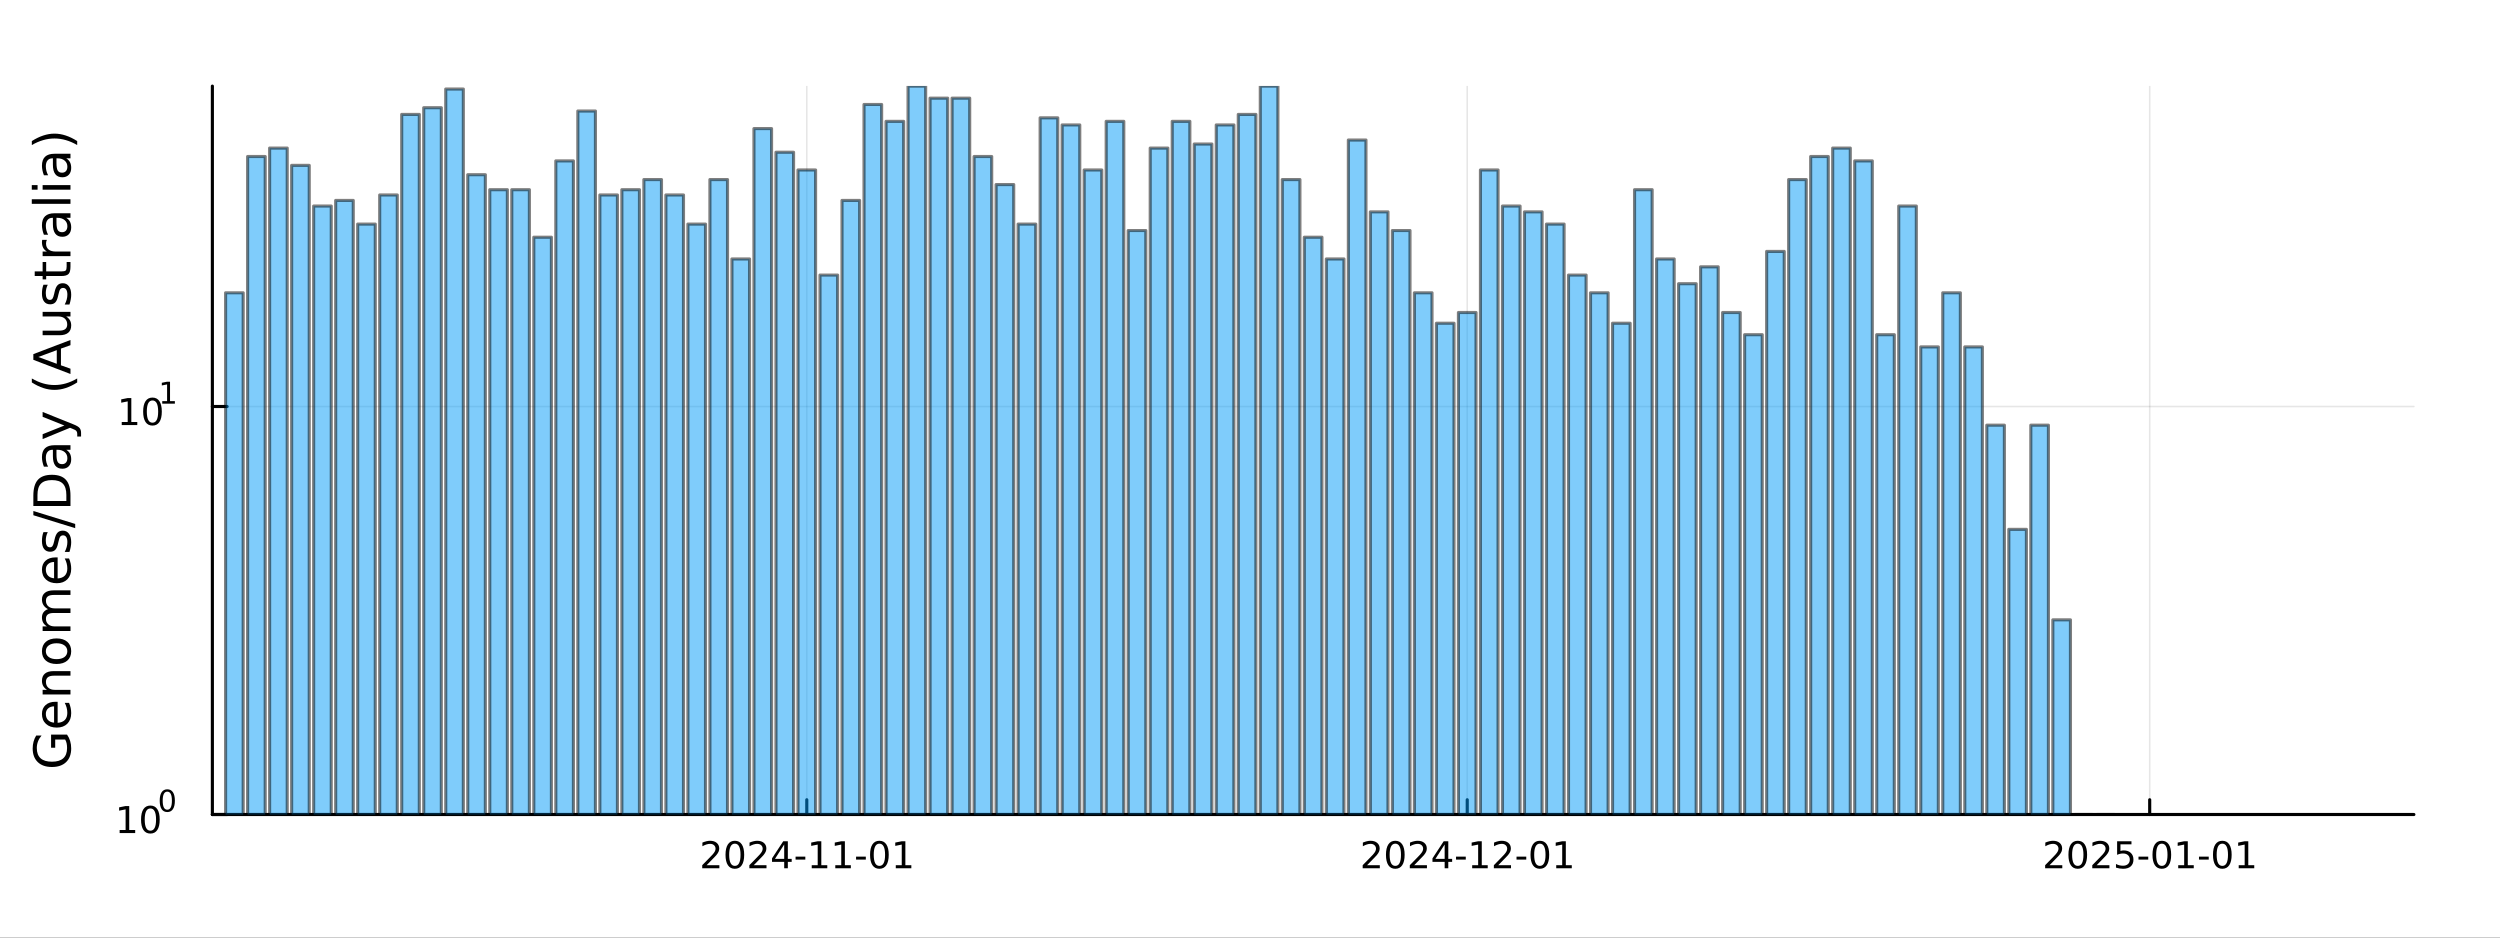 <?xml version="1.0" encoding="utf-8"?>
<svg xmlns="http://www.w3.org/2000/svg" xmlns:xlink="http://www.w3.org/1999/xlink" width="800" height="300" viewBox="0 0 3200 1200">
<rect x="0" y="0" width="3200" height="1200" fill="#333333" stroke="none"/>
<defs>
  <clipPath id="clip830">
    <rect x="0" y="0" width="3200" height="1200"/>
  </clipPath>
</defs>
<path clip-path="url(#clip830)" d="M0 1200 L3200 1200 L3200 0 L0 0  Z" fill="#ffffff" fill-rule="evenodd" fill-opacity="1"/>
<defs>
  <clipPath id="clip831">
    <rect x="640" y="0" width="2241" height="1200"/>
  </clipPath>
</defs>
<path clip-path="url(#clip830)" d="M271.839 1042.58 L3089.76 1042.58 L3089.76 110.236 L271.839 110.236  Z" fill="#ffffff" fill-rule="evenodd" fill-opacity="1"/>
<defs>
  <clipPath id="clip832">
    <rect x="271" y="110" width="2819" height="933"/>
  </clipPath>
</defs>
<polyline clip-path="url(#clip832)" style="stroke:#000000; stroke-linecap:round; stroke-linejoin:round; stroke-width:2; stroke-opacity:0.1; fill:none" points="1032.68,1042.58 1032.68,110.236 "/>
<polyline clip-path="url(#clip832)" style="stroke:#000000; stroke-linecap:round; stroke-linejoin:round; stroke-width:2; stroke-opacity:0.1; fill:none" points="1878.06,1042.58 1878.06,110.236 "/>
<polyline clip-path="url(#clip832)" style="stroke:#000000; stroke-linecap:round; stroke-linejoin:round; stroke-width:2; stroke-opacity:0.1; fill:none" points="2751.61,1042.58 2751.61,110.236 "/>
<polyline clip-path="url(#clip830)" style="stroke:#000000; stroke-linecap:round; stroke-linejoin:round; stroke-width:4; stroke-opacity:1; fill:none" points="271.839,1042.58 3089.76,1042.58 "/>
<polyline clip-path="url(#clip830)" style="stroke:#000000; stroke-linecap:round; stroke-linejoin:round; stroke-width:4; stroke-opacity:1; fill:none" points="1032.68,1042.58 1032.68,1023.68 "/>
<polyline clip-path="url(#clip830)" style="stroke:#000000; stroke-linecap:round; stroke-linejoin:round; stroke-width:4; stroke-opacity:1; fill:none" points="1878.06,1042.58 1878.06,1023.68 "/>
<polyline clip-path="url(#clip830)" style="stroke:#000000; stroke-linecap:round; stroke-linejoin:round; stroke-width:4; stroke-opacity:1; fill:none" points="2751.61,1042.58 2751.61,1023.68 "/>
<path clip-path="url(#clip830)" d="M904.474 1107.44 L920.793 1107.44 L920.793 1111.38 L898.849 1111.38 L898.849 1107.44 Q901.511 1104.69 906.094 1100.06 Q910.7 1095.4 911.881 1094.06 Q914.126 1091.54 915.006 1089.8 Q915.909 1088.04 915.909 1086.35 Q915.909 1083.6 913.964 1081.86 Q912.043 1080.13 908.941 1080.13 Q906.742 1080.13 904.288 1080.89 Q901.858 1081.65 899.08 1083.2 L899.08 1078.48 Q901.904 1077.35 904.358 1076.77 Q906.811 1076.19 908.848 1076.19 Q914.219 1076.19 917.413 1078.88 Q920.608 1081.56 920.608 1086.05 Q920.608 1088.18 919.798 1090.1 Q919.01 1092 916.904 1094.59 Q916.325 1095.26 913.223 1098.48 Q910.122 1101.68 904.474 1107.44 Z" fill="#000000" fill-rule="nonzero" fill-opacity="1" /><path clip-path="url(#clip830)" d="M940.608 1079.89 Q936.996 1079.89 935.168 1083.46 Q933.362 1087 933.362 1094.13 Q933.362 1101.24 935.168 1104.8 Q936.996 1108.34 940.608 1108.34 Q944.242 1108.34 946.047 1104.8 Q947.876 1101.24 947.876 1094.13 Q947.876 1087 946.047 1083.46 Q944.242 1079.89 940.608 1079.89 M940.608 1076.19 Q946.418 1076.19 949.473 1080.8 Q952.552 1085.38 952.552 1094.13 Q952.552 1102.86 949.473 1107.46 Q946.418 1112.05 940.608 1112.05 Q934.797 1112.05 931.719 1107.46 Q928.663 1102.86 928.663 1094.13 Q928.663 1085.38 931.719 1080.8 Q934.797 1076.19 940.608 1076.19 Z" fill="#000000" fill-rule="nonzero" fill-opacity="1" /><path clip-path="url(#clip830)" d="M964.797 1107.44 L981.117 1107.44 L981.117 1111.38 L959.172 1111.38 L959.172 1107.44 Q961.834 1104.69 966.418 1100.06 Q971.024 1095.4 972.205 1094.06 Q974.45 1091.54 975.33 1089.8 Q976.232 1088.04 976.232 1086.35 Q976.232 1083.6 974.288 1081.86 Q972.367 1080.13 969.265 1080.13 Q967.066 1080.13 964.612 1080.89 Q962.182 1081.65 959.404 1083.2 L959.404 1078.48 Q962.228 1077.35 964.682 1076.77 Q967.135 1076.19 969.172 1076.19 Q974.543 1076.19 977.737 1078.88 Q980.931 1081.56 980.931 1086.05 Q980.931 1088.18 980.121 1090.1 Q979.334 1092 977.228 1094.59 Q976.649 1095.26 973.547 1098.48 Q970.445 1101.68 964.797 1107.44 Z" fill="#000000" fill-rule="nonzero" fill-opacity="1" /><path clip-path="url(#clip830)" d="M1003.78 1080.89 L991.973 1099.34 L1003.78 1099.34 L1003.78 1080.89 M1002.55 1076.82 L1008.43 1076.82 L1008.43 1099.34 L1013.36 1099.34 L1013.36 1103.23 L1008.43 1103.23 L1008.43 1111.38 L1003.78 1111.38 L1003.78 1103.23 L988.177 1103.23 L988.177 1098.71 L1002.55 1076.82 Z" fill="#000000" fill-rule="nonzero" fill-opacity="1" /><path clip-path="url(#clip830)" d="M1018.34 1096.49 L1030.82 1096.49 L1030.82 1100.29 L1018.34 1100.29 L1018.34 1096.49 Z" fill="#000000" fill-rule="nonzero" fill-opacity="1" /><path clip-path="url(#clip830)" d="M1039.01 1107.44 L1046.65 1107.44 L1046.65 1081.07 L1038.34 1082.74 L1038.34 1078.48 L1046.6 1076.82 L1051.28 1076.82 L1051.28 1107.44 L1058.92 1107.44 L1058.92 1111.38 L1039.01 1111.38 L1039.01 1107.44 Z" fill="#000000" fill-rule="nonzero" fill-opacity="1" /><path clip-path="url(#clip830)" d="M1069.17 1107.44 L1076.81 1107.44 L1076.81 1081.07 L1068.5 1082.74 L1068.5 1078.48 L1076.76 1076.82 L1081.44 1076.82 L1081.44 1107.44 L1089.08 1107.44 L1089.08 1111.38 L1069.17 1111.38 L1069.17 1107.44 Z" fill="#000000" fill-rule="nonzero" fill-opacity="1" /><path clip-path="url(#clip830)" d="M1095.77 1096.49 L1108.25 1096.49 L1108.25 1100.29 L1095.77 1100.29 L1095.77 1096.49 Z" fill="#000000" fill-rule="nonzero" fill-opacity="1" /><path clip-path="url(#clip830)" d="M1125.63 1079.89 Q1122.02 1079.89 1120.19 1083.46 Q1118.38 1087 1118.38 1094.13 Q1118.38 1101.24 1120.19 1104.8 Q1122.02 1108.34 1125.63 1108.34 Q1129.26 1108.34 1131.07 1104.8 Q1132.9 1101.24 1132.9 1094.13 Q1132.9 1087 1131.07 1083.46 Q1129.26 1079.89 1125.63 1079.89 M1125.63 1076.19 Q1131.44 1076.19 1134.5 1080.8 Q1137.57 1085.38 1137.57 1094.13 Q1137.57 1102.86 1134.5 1107.46 Q1131.44 1112.05 1125.63 1112.05 Q1119.82 1112.05 1116.74 1107.46 Q1113.69 1102.86 1113.69 1094.13 Q1113.69 1085.38 1116.74 1080.8 Q1119.82 1076.19 1125.63 1076.19 Z" fill="#000000" fill-rule="nonzero" fill-opacity="1" /><path clip-path="url(#clip830)" d="M1146.6 1107.44 L1154.24 1107.44 L1154.24 1081.07 L1145.93 1082.74 L1145.93 1078.48 L1154.19 1076.82 L1158.87 1076.82 L1158.87 1107.44 L1166.51 1107.44 L1166.51 1111.38 L1146.6 1111.38 L1146.6 1107.44 Z" fill="#000000" fill-rule="nonzero" fill-opacity="1" /><path clip-path="url(#clip830)" d="M1749.85 1107.44 L1766.17 1107.44 L1766.17 1111.38 L1744.23 1111.38 L1744.23 1107.44 Q1746.89 1104.69 1751.47 1100.06 Q1756.08 1095.4 1757.26 1094.06 Q1759.5 1091.54 1760.38 1089.8 Q1761.29 1088.04 1761.29 1086.35 Q1761.29 1083.6 1759.34 1081.86 Q1757.42 1080.13 1754.32 1080.13 Q1752.12 1080.13 1749.67 1080.89 Q1747.24 1081.65 1744.46 1083.2 L1744.46 1078.48 Q1747.28 1077.35 1749.74 1076.77 Q1752.19 1076.19 1754.23 1076.19 Q1759.6 1076.19 1762.79 1078.88 Q1765.99 1081.56 1765.99 1086.05 Q1765.99 1088.18 1765.17 1090.1 Q1764.39 1092 1762.28 1094.59 Q1761.7 1095.26 1758.6 1098.48 Q1755.5 1101.68 1749.85 1107.44 Z" fill="#000000" fill-rule="nonzero" fill-opacity="1" /><path clip-path="url(#clip830)" d="M1785.98 1079.89 Q1782.37 1079.89 1780.55 1083.46 Q1778.74 1087 1778.74 1094.13 Q1778.74 1101.24 1780.55 1104.8 Q1782.37 1108.34 1785.98 1108.34 Q1789.62 1108.34 1791.42 1104.8 Q1793.25 1101.24 1793.25 1094.13 Q1793.25 1087 1791.42 1083.46 Q1789.62 1079.89 1785.98 1079.89 M1785.98 1076.19 Q1791.8 1076.19 1794.85 1080.8 Q1797.93 1085.38 1797.93 1094.13 Q1797.93 1102.86 1794.85 1107.46 Q1791.8 1112.05 1785.98 1112.05 Q1780.17 1112.05 1777.1 1107.46 Q1774.04 1102.86 1774.04 1094.13 Q1774.04 1085.38 1777.1 1080.8 Q1780.17 1076.19 1785.98 1076.19 Z" fill="#000000" fill-rule="nonzero" fill-opacity="1" /><path clip-path="url(#clip830)" d="M1810.17 1107.44 L1826.49 1107.44 L1826.49 1111.38 L1804.55 1111.38 L1804.55 1107.44 Q1807.21 1104.69 1811.79 1100.06 Q1816.4 1095.4 1817.58 1094.06 Q1819.83 1091.54 1820.71 1089.8 Q1821.61 1088.04 1821.61 1086.35 Q1821.61 1083.6 1819.67 1081.86 Q1817.74 1080.13 1814.64 1080.13 Q1812.44 1080.13 1809.99 1080.89 Q1807.56 1081.65 1804.78 1083.2 L1804.78 1078.48 Q1807.61 1077.35 1810.06 1076.77 Q1812.51 1076.19 1814.55 1076.19 Q1819.92 1076.19 1823.11 1078.88 Q1826.31 1081.56 1826.31 1086.05 Q1826.31 1088.18 1825.5 1090.1 Q1824.71 1092 1822.61 1094.59 Q1822.03 1095.26 1818.92 1098.48 Q1815.82 1101.68 1810.17 1107.44 Z" fill="#000000" fill-rule="nonzero" fill-opacity="1" /><path clip-path="url(#clip830)" d="M1849.16 1080.89 L1837.35 1099.34 L1849.16 1099.34 L1849.16 1080.89 M1847.93 1076.82 L1853.81 1076.82 L1853.81 1099.34 L1858.74 1099.34 L1858.74 1103.23 L1853.81 1103.23 L1853.81 1111.38 L1849.16 1111.38 L1849.16 1103.23 L1833.55 1103.23 L1833.55 1098.71 L1847.93 1076.82 Z" fill="#000000" fill-rule="nonzero" fill-opacity="1" /><path clip-path="url(#clip830)" d="M1863.72 1096.49 L1876.19 1096.49 L1876.19 1100.29 L1863.72 1100.29 L1863.72 1096.49 Z" fill="#000000" fill-rule="nonzero" fill-opacity="1" /><path clip-path="url(#clip830)" d="M1884.39 1107.44 L1892.03 1107.44 L1892.03 1081.07 L1883.72 1082.74 L1883.72 1078.48 L1891.98 1076.82 L1896.66 1076.82 L1896.66 1107.44 L1904.29 1107.44 L1904.29 1111.38 L1884.39 1111.38 L1884.39 1107.44 Z" fill="#000000" fill-rule="nonzero" fill-opacity="1" /><path clip-path="url(#clip830)" d="M1917.77 1107.44 L1934.09 1107.44 L1934.09 1111.38 L1912.14 1111.38 L1912.14 1107.44 Q1914.8 1104.69 1919.39 1100.06 Q1923.99 1095.4 1925.17 1094.06 Q1927.42 1091.54 1928.3 1089.8 Q1929.2 1088.04 1929.2 1086.35 Q1929.2 1083.6 1927.26 1081.86 Q1925.34 1080.13 1922.23 1080.13 Q1920.04 1080.13 1917.58 1080.89 Q1915.15 1081.65 1912.37 1083.2 L1912.37 1078.48 Q1915.2 1077.35 1917.65 1076.77 Q1920.1 1076.19 1922.14 1076.19 Q1927.51 1076.19 1930.71 1078.88 Q1933.9 1081.56 1933.9 1086.05 Q1933.9 1088.18 1933.09 1090.1 Q1932.3 1092 1930.2 1094.59 Q1929.62 1095.26 1926.52 1098.48 Q1923.41 1101.68 1917.77 1107.44 Z" fill="#000000" fill-rule="nonzero" fill-opacity="1" /><path clip-path="url(#clip830)" d="M1941.15 1096.49 L1953.62 1096.49 L1953.62 1100.29 L1941.15 1100.29 L1941.15 1096.49 Z" fill="#000000" fill-rule="nonzero" fill-opacity="1" /><path clip-path="url(#clip830)" d="M1971.01 1079.89 Q1967.4 1079.89 1965.57 1083.46 Q1963.76 1087 1963.76 1094.13 Q1963.76 1101.24 1965.57 1104.8 Q1967.4 1108.34 1971.01 1108.34 Q1974.64 1108.34 1976.45 1104.8 Q1978.28 1101.24 1978.28 1094.13 Q1978.28 1087 1976.45 1083.46 Q1974.64 1079.89 1971.01 1079.89 M1971.01 1076.19 Q1976.82 1076.19 1979.87 1080.8 Q1982.95 1085.38 1982.95 1094.13 Q1982.95 1102.86 1979.87 1107.46 Q1976.82 1112.05 1971.01 1112.05 Q1965.2 1112.05 1962.12 1107.46 Q1959.06 1102.86 1959.06 1094.13 Q1959.06 1085.38 1962.12 1080.8 Q1965.2 1076.19 1971.01 1076.19 Z" fill="#000000" fill-rule="nonzero" fill-opacity="1" /><path clip-path="url(#clip830)" d="M1991.98 1107.44 L1999.62 1107.44 L1999.62 1081.07 L1991.31 1082.74 L1991.31 1078.48 L1999.57 1076.82 L2004.25 1076.82 L2004.25 1107.44 L2011.89 1107.44 L2011.89 1111.38 L1991.98 1111.38 L1991.98 1107.44 Z" fill="#000000" fill-rule="nonzero" fill-opacity="1" /><path clip-path="url(#clip830)" d="M2623.41 1107.44 L2639.73 1107.44 L2639.73 1111.38 L2617.78 1111.38 L2617.78 1107.44 Q2620.44 1104.69 2625.03 1100.06 Q2629.63 1095.4 2630.81 1094.06 Q2633.06 1091.54 2633.94 1089.8 Q2634.84 1088.04 2634.84 1086.35 Q2634.84 1083.6 2632.9 1081.86 Q2630.98 1080.13 2627.88 1080.13 Q2625.68 1080.13 2623.22 1080.89 Q2620.79 1081.65 2618.01 1083.2 L2618.01 1078.48 Q2620.84 1077.35 2623.29 1076.77 Q2625.75 1076.19 2627.78 1076.19 Q2633.15 1076.19 2636.35 1078.88 Q2639.54 1081.56 2639.54 1086.05 Q2639.54 1088.18 2638.73 1090.1 Q2637.94 1092 2635.84 1094.59 Q2635.26 1095.26 2632.16 1098.48 Q2629.06 1101.68 2623.41 1107.44 Z" fill="#000000" fill-rule="nonzero" fill-opacity="1" /><path clip-path="url(#clip830)" d="M2659.54 1079.89 Q2655.93 1079.89 2654.1 1083.46 Q2652.3 1087 2652.3 1094.13 Q2652.3 1101.24 2654.1 1104.8 Q2655.93 1108.34 2659.54 1108.34 Q2663.18 1108.34 2664.98 1104.8 Q2666.81 1101.24 2666.81 1094.13 Q2666.81 1087 2664.98 1083.46 Q2663.18 1079.89 2659.54 1079.89 M2659.54 1076.19 Q2665.35 1076.19 2668.41 1080.8 Q2671.49 1085.38 2671.49 1094.13 Q2671.49 1102.86 2668.41 1107.46 Q2665.35 1112.05 2659.54 1112.05 Q2653.73 1112.05 2650.65 1107.46 Q2647.6 1102.86 2647.6 1094.13 Q2647.6 1085.38 2650.65 1080.8 Q2653.73 1076.19 2659.54 1076.19 Z" fill="#000000" fill-rule="nonzero" fill-opacity="1" /><path clip-path="url(#clip830)" d="M2683.73 1107.44 L2700.05 1107.44 L2700.05 1111.38 L2678.11 1111.38 L2678.11 1107.44 Q2680.77 1104.69 2685.35 1100.06 Q2689.96 1095.4 2691.14 1094.06 Q2693.38 1091.54 2694.26 1089.8 Q2695.17 1088.04 2695.17 1086.35 Q2695.17 1083.6 2693.22 1081.86 Q2691.3 1080.13 2688.2 1080.13 Q2686 1080.13 2683.55 1080.89 Q2681.12 1081.65 2678.34 1083.2 L2678.34 1078.48 Q2681.16 1077.35 2683.62 1076.77 Q2686.07 1076.19 2688.11 1076.19 Q2693.48 1076.19 2696.67 1078.88 Q2699.87 1081.56 2699.87 1086.05 Q2699.87 1088.18 2699.06 1090.1 Q2698.27 1092 2696.16 1094.59 Q2695.58 1095.26 2692.48 1098.48 Q2689.38 1101.68 2683.73 1107.44 Z" fill="#000000" fill-rule="nonzero" fill-opacity="1" /><path clip-path="url(#clip830)" d="M2709.91 1076.82 L2728.27 1076.82 L2728.27 1080.75 L2714.19 1080.75 L2714.19 1089.22 Q2715.21 1088.88 2716.23 1088.71 Q2717.25 1088.53 2718.27 1088.53 Q2724.06 1088.53 2727.43 1091.7 Q2730.81 1094.87 2730.81 1100.29 Q2730.81 1105.87 2727.34 1108.97 Q2723.87 1112.05 2717.55 1112.05 Q2715.37 1112.05 2713.11 1111.68 Q2710.86 1111.31 2708.45 1110.57 L2708.45 1105.87 Q2710.54 1107 2712.76 1107.56 Q2714.98 1108.11 2717.46 1108.11 Q2721.46 1108.11 2723.8 1106.01 Q2726.14 1103.9 2726.14 1100.29 Q2726.14 1096.68 2723.8 1094.57 Q2721.46 1092.46 2717.46 1092.46 Q2715.58 1092.46 2713.71 1092.88 Q2711.86 1093.3 2709.91 1094.18 L2709.91 1076.82 Z" fill="#000000" fill-rule="nonzero" fill-opacity="1" /><path clip-path="url(#clip830)" d="M2737.27 1096.49 L2749.75 1096.49 L2749.75 1100.29 L2737.27 1100.29 L2737.27 1096.49 Z" fill="#000000" fill-rule="nonzero" fill-opacity="1" /><path clip-path="url(#clip830)" d="M2767.13 1079.89 Q2763.52 1079.89 2761.69 1083.46 Q2759.89 1087 2759.89 1094.13 Q2759.89 1101.24 2761.69 1104.8 Q2763.52 1108.34 2767.13 1108.34 Q2770.77 1108.34 2772.57 1104.8 Q2774.4 1101.24 2774.4 1094.13 Q2774.4 1087 2772.57 1083.46 Q2770.77 1079.89 2767.13 1079.89 M2767.13 1076.19 Q2772.94 1076.19 2776 1080.8 Q2779.08 1085.38 2779.08 1094.13 Q2779.08 1102.86 2776 1107.46 Q2772.94 1112.05 2767.13 1112.05 Q2761.32 1112.05 2758.24 1107.46 Q2755.19 1102.86 2755.19 1094.13 Q2755.19 1085.38 2758.24 1080.8 Q2761.32 1076.19 2767.13 1076.19 Z" fill="#000000" fill-rule="nonzero" fill-opacity="1" /><path clip-path="url(#clip830)" d="M2788.11 1107.44 L2795.74 1107.44 L2795.74 1081.07 L2787.43 1082.74 L2787.43 1078.48 L2795.7 1076.82 L2800.37 1076.82 L2800.37 1107.44 L2808.01 1107.44 L2808.01 1111.38 L2788.11 1111.38 L2788.11 1107.44 Z" fill="#000000" fill-rule="nonzero" fill-opacity="1" /><path clip-path="url(#clip830)" d="M2814.7 1096.49 L2827.18 1096.49 L2827.18 1100.29 L2814.7 1100.29 L2814.7 1096.49 Z" fill="#000000" fill-rule="nonzero" fill-opacity="1" /><path clip-path="url(#clip830)" d="M2844.56 1079.89 Q2840.95 1079.89 2839.12 1083.46 Q2837.32 1087 2837.32 1094.13 Q2837.32 1101.24 2839.12 1104.8 Q2840.95 1108.34 2844.56 1108.34 Q2848.2 1108.34 2850 1104.8 Q2851.83 1101.24 2851.83 1094.13 Q2851.83 1087 2850 1083.46 Q2848.2 1079.89 2844.56 1079.89 M2844.56 1076.19 Q2850.37 1076.19 2853.43 1080.8 Q2856.51 1085.38 2856.51 1094.13 Q2856.51 1102.86 2853.43 1107.46 Q2850.37 1112.05 2844.56 1112.05 Q2838.75 1112.05 2835.67 1107.46 Q2832.62 1102.86 2832.62 1094.13 Q2832.62 1085.38 2835.67 1080.8 Q2838.75 1076.19 2844.56 1076.19 Z" fill="#000000" fill-rule="nonzero" fill-opacity="1" /><path clip-path="url(#clip830)" d="M2865.54 1107.44 L2873.17 1107.44 L2873.17 1081.07 L2864.86 1082.74 L2864.86 1078.48 L2873.13 1076.82 L2877.8 1076.82 L2877.8 1107.44 L2885.44 1107.44 L2885.44 1111.38 L2865.54 1111.38 L2865.54 1107.44 Z" fill="#000000" fill-rule="nonzero" fill-opacity="1" /><polyline clip-path="url(#clip832)" style="stroke:#000000; stroke-linecap:round; stroke-linejoin:round; stroke-width:2; stroke-opacity:0.1; fill:none" points="271.839,1042.58 3089.76,1042.58 "/>
<polyline clip-path="url(#clip832)" style="stroke:#000000; stroke-linecap:round; stroke-linejoin:round; stroke-width:2; stroke-opacity:0.1; fill:none" points="271.839,520.353 3089.76,520.353 "/>
<polyline clip-path="url(#clip830)" style="stroke:#000000; stroke-linecap:round; stroke-linejoin:round; stroke-width:4; stroke-opacity:1; fill:none" points="271.839,1042.58 271.839,110.236 "/>
<polyline clip-path="url(#clip830)" style="stroke:#000000; stroke-linecap:round; stroke-linejoin:round; stroke-width:4; stroke-opacity:1; fill:none" points="271.839,1042.58 290.737,1042.58 "/>
<polyline clip-path="url(#clip830)" style="stroke:#000000; stroke-linecap:round; stroke-linejoin:round; stroke-width:4; stroke-opacity:1; fill:none" points="271.839,520.353 290.737,520.353 "/>
<path clip-path="url(#clip830)" d="M153.134 1062.37 L160.772 1062.37 L160.772 1036 L152.462 1037.67 L152.462 1033.41 L160.726 1031.74 L165.402 1031.74 L165.402 1062.37 L173.041 1062.37 L173.041 1066.3 L153.134 1066.3 L153.134 1062.37 Z" fill="#000000" fill-rule="nonzero" fill-opacity="1" /><path clip-path="url(#clip830)" d="M192.485 1034.82 Q188.874 1034.82 187.045 1038.39 Q185.24 1041.93 185.24 1049.06 Q185.24 1056.16 187.045 1059.73 Q188.874 1063.27 192.485 1063.27 Q196.119 1063.27 197.925 1059.73 Q199.754 1056.16 199.754 1049.06 Q199.754 1041.93 197.925 1038.39 Q196.119 1034.82 192.485 1034.82 M192.485 1031.12 Q198.295 1031.12 201.351 1035.72 Q204.43 1040.31 204.43 1049.06 Q204.43 1057.78 201.351 1062.39 Q198.295 1066.97 192.485 1066.97 Q186.675 1066.97 183.596 1062.39 Q180.541 1057.78 180.541 1049.06 Q180.541 1040.31 183.596 1035.72 Q186.675 1031.12 192.485 1031.12 Z" fill="#000000" fill-rule="nonzero" fill-opacity="1" /><path clip-path="url(#clip830)" d="M214.134 1013.31 Q211.2 1013.31 209.715 1016.21 Q208.248 1019.09 208.248 1024.88 Q208.248 1030.66 209.715 1033.55 Q211.2 1036.43 214.134 1036.43 Q217.087 1036.43 218.554 1033.55 Q220.04 1030.66 220.04 1024.88 Q220.04 1019.09 218.554 1016.21 Q217.087 1013.31 214.134 1013.31 M214.134 1010.31 Q218.855 1010.31 221.338 1014.05 Q223.839 1017.77 223.839 1024.88 Q223.839 1031.97 221.338 1035.71 Q218.855 1039.44 214.134 1039.44 Q209.414 1039.44 206.912 1035.71 Q204.43 1031.97 204.43 1024.88 Q204.43 1017.77 206.912 1014.05 Q209.414 1010.31 214.134 1010.31 Z" fill="#000000" fill-rule="nonzero" fill-opacity="1" /><path clip-path="url(#clip830)" d="M155.823 540.146 L163.462 540.146 L163.462 513.78 L155.152 515.447 L155.152 511.187 L163.416 509.521 L168.092 509.521 L168.092 540.146 L175.73 540.146 L175.73 544.081 L155.823 544.081 L155.823 540.146 Z" fill="#000000" fill-rule="nonzero" fill-opacity="1" /><path clip-path="url(#clip830)" d="M195.175 512.599 Q191.564 512.599 189.735 516.164 Q187.929 519.706 187.929 526.836 Q187.929 533.942 189.735 537.507 Q191.564 541.048 195.175 541.048 Q198.809 541.048 200.615 537.507 Q202.443 533.942 202.443 526.836 Q202.443 519.706 200.615 516.164 Q198.809 512.599 195.175 512.599 M195.175 508.896 Q200.985 508.896 204.04 513.502 Q207.119 518.086 207.119 526.836 Q207.119 535.562 204.04 540.169 Q200.985 544.752 195.175 544.752 Q189.365 544.752 186.286 540.169 Q183.23 535.562 183.23 526.836 Q183.23 518.086 186.286 513.502 Q189.365 508.896 195.175 508.896 Z" fill="#000000" fill-rule="nonzero" fill-opacity="1" /><path clip-path="url(#clip830)" d="M207.665 513.473 L213.871 513.473 L213.871 492.051 L207.119 493.405 L207.119 489.945 L213.833 488.59 L217.633 488.59 L217.633 513.473 L223.839 513.473 L223.839 516.67 L207.665 516.67 L207.665 513.473 Z" fill="#000000" fill-rule="nonzero" fill-opacity="1" /><path clip-path="url(#clip830)" d="M83.427 946.62 L70.664 946.62 L70.664 957.123 L65.38 957.123 L65.38 940.254 L85.782 940.254 Q88.424 943.978 89.793 948.466 Q91.129 952.953 91.129 958.046 Q91.129 969.186 84.636 975.488 Q78.111 981.758 66.494 981.758 Q54.845 981.758 48.352 975.488 Q41.827 969.186 41.827 958.046 Q41.827 953.399 42.973 949.23 Q44.119 945.028 46.347 941.495 L53.19 941.495 Q50.166 945.06 48.638 949.07 Q47.11 953.081 47.11 957.505 Q47.11 966.226 51.98 970.618 Q56.85 974.979 66.494 974.979 Q76.106 974.979 80.976 970.618 Q85.846 966.226 85.846 957.505 Q85.846 954.099 85.273 951.426 Q84.668 948.752 83.427 946.62 Z" fill="#000000" fill-rule="nonzero" fill-opacity="1" /><path clip-path="url(#clip830)" d="M70.918 898.272 L73.783 898.272 L73.783 925.199 Q79.83 924.817 83.013 921.571 Q86.164 918.292 86.164 912.468 Q86.164 909.094 85.337 905.943 Q84.509 902.76 82.854 899.641 L88.392 899.641 Q89.729 902.792 90.429 906.102 Q91.129 909.412 91.129 912.818 Q91.129 921.348 86.164 926.345 Q81.199 931.31 72.732 931.31 Q63.98 931.31 58.855 926.599 Q53.699 921.857 53.699 913.836 Q53.699 906.643 58.346 902.473 Q62.961 898.272 70.918 898.272 M69.2 904.128 Q64.393 904.192 61.529 906.834 Q58.664 909.444 58.664 913.773 Q58.664 918.674 61.433 921.634 Q64.202 924.562 69.231 925.008 L69.2 904.128 Z" fill="#000000" fill-rule="nonzero" fill-opacity="1" /><path clip-path="url(#clip830)" d="M68.69 859.027 L90.206 859.027 L90.206 864.884 L68.881 864.884 Q63.82 864.884 61.306 866.857 Q58.791 868.831 58.791 872.777 Q58.791 877.52 61.815 880.257 Q64.839 882.994 70.059 882.994 L90.206 882.994 L90.206 888.883 L54.558 888.883 L54.558 882.994 L60.096 882.994 Q56.882 880.894 55.29 878.061 Q53.699 875.196 53.699 871.472 Q53.699 865.329 57.518 862.178 Q61.306 859.027 68.69 859.027 Z" fill="#000000" fill-rule="nonzero" fill-opacity="1" /><path clip-path="url(#clip830)" d="M58.664 833.533 Q58.664 838.243 62.356 840.981 Q66.017 843.718 72.414 843.718 Q78.812 843.718 82.504 841.012 Q86.164 838.275 86.164 833.533 Q86.164 828.854 82.472 826.117 Q78.78 823.379 72.414 823.379 Q66.08 823.379 62.388 826.117 Q58.664 828.854 58.664 833.533 M53.699 833.533 Q53.699 825.894 58.664 821.533 Q63.63 817.173 72.414 817.173 Q81.167 817.173 86.164 821.533 Q91.129 825.894 91.129 833.533 Q91.129 841.203 86.164 845.564 Q81.167 849.893 72.414 849.893 Q63.63 849.893 58.664 845.564 Q53.699 841.203 53.699 833.533 Z" fill="#000000" fill-rule="nonzero" fill-opacity="1" /><path clip-path="url(#clip830)" d="M61.401 779.711 Q57.455 777.515 55.577 774.459 Q53.699 771.403 53.699 767.266 Q53.699 761.696 57.614 758.672 Q61.497 755.648 68.69 755.648 L90.206 755.648 L90.206 761.537 L68.881 761.537 Q63.757 761.537 61.274 763.351 Q58.791 765.165 58.791 768.889 Q58.791 773.441 61.815 776.082 Q64.839 778.724 70.059 778.724 L90.206 778.724 L90.206 784.612 L68.881 784.612 Q63.725 784.612 61.274 786.427 Q58.791 788.241 58.791 792.028 Q58.791 796.516 61.847 799.158 Q64.871 801.8 70.059 801.8 L90.206 801.8 L90.206 807.688 L54.558 807.688 L54.558 801.8 L60.096 801.8 Q56.818 799.795 55.259 796.994 Q53.699 794.193 53.699 790.341 Q53.699 786.458 55.672 783.753 Q57.646 781.016 61.401 779.711 Z" fill="#000000" fill-rule="nonzero" fill-opacity="1" /><path clip-path="url(#clip830)" d="M70.918 713.476 L73.783 713.476 L73.783 740.403 Q79.83 740.021 83.013 736.774 Q86.164 733.496 86.164 727.671 Q86.164 724.297 85.337 721.146 Q84.509 717.963 82.854 714.844 L88.392 714.844 Q89.729 717.995 90.429 721.305 Q91.129 724.616 91.129 728.021 Q91.129 736.551 86.164 741.548 Q81.199 746.514 72.732 746.514 Q63.98 746.514 58.855 741.803 Q53.699 737.061 53.699 729.04 Q53.699 721.846 58.346 717.677 Q62.961 713.476 70.918 713.476 M69.2 719.332 Q64.393 719.396 61.529 722.037 Q58.664 724.647 58.664 728.976 Q58.664 733.878 61.433 736.838 Q64.202 739.766 69.231 740.212 L69.2 719.332 Z" fill="#000000" fill-rule="nonzero" fill-opacity="1" /><path clip-path="url(#clip830)" d="M55.609 681.138 L61.147 681.138 Q59.874 683.62 59.237 686.294 Q58.601 688.968 58.601 691.832 Q58.601 696.193 59.937 698.389 Q61.274 700.553 63.948 700.553 Q65.985 700.553 67.162 698.994 Q68.308 697.434 69.359 692.723 L69.804 690.718 Q71.141 684.48 73.592 681.87 Q76.011 679.228 80.371 679.228 Q85.337 679.228 88.233 683.175 Q91.129 687.09 91.129 693.965 Q91.129 696.829 90.556 699.948 Q90.015 703.036 88.901 706.473 L82.854 706.473 Q84.541 703.227 85.4 700.076 Q86.228 696.925 86.228 693.837 Q86.228 689.7 84.827 687.472 Q83.395 685.244 80.817 685.244 Q78.43 685.244 77.157 686.867 Q75.883 688.458 74.706 693.901 L74.228 695.938 Q73.082 701.381 70.727 703.8 Q68.34 706.219 64.202 706.219 Q59.173 706.219 56.436 702.654 Q53.699 699.089 53.699 692.532 Q53.699 689.286 54.176 686.421 Q54.654 683.557 55.609 681.138 Z" fill="#000000" fill-rule="nonzero" fill-opacity="1" /><path clip-path="url(#clip830)" d="M42.686 659.494 L42.686 654.084 L96.254 670.634 L96.254 676.045 L42.686 659.494 Z" fill="#000000" fill-rule="nonzero" fill-opacity="1" /><path clip-path="url(#clip830)" d="M47.97 641.257 L84.923 641.257 L84.923 633.49 Q84.923 623.655 80.467 619.104 Q76.011 614.521 66.398 614.521 Q56.85 614.521 52.426 619.104 Q47.97 623.655 47.97 633.49 L47.97 641.257 M42.686 647.686 L42.686 634.477 Q42.686 620.664 48.447 614.202 Q54.176 607.741 66.398 607.741 Q78.684 607.741 84.445 614.234 Q90.206 620.727 90.206 634.477 L90.206 647.686 L42.686 647.686 Z" fill="#000000" fill-rule="nonzero" fill-opacity="1" /><path clip-path="url(#clip830)" d="M72.287 581.546 Q72.287 588.644 73.91 591.381 Q75.533 594.119 79.448 594.119 Q82.567 594.119 84.413 592.082 Q86.228 590.013 86.228 586.48 Q86.228 581.61 82.79 578.682 Q79.321 575.722 73.592 575.722 L72.287 575.722 L72.287 581.546 M69.868 569.865 L90.206 569.865 L90.206 575.722 L84.795 575.722 Q88.042 577.727 89.602 580.719 Q91.129 583.711 91.129 588.039 Q91.129 593.514 88.074 596.76 Q84.986 599.975 79.83 599.975 Q73.815 599.975 70.759 595.965 Q67.704 591.922 67.704 583.933 L67.704 575.722 L67.131 575.722 Q63.088 575.722 60.892 578.395 Q58.664 581.037 58.664 585.843 Q58.664 588.899 59.396 591.795 Q60.128 594.691 61.592 597.365 L56.182 597.365 Q54.94 594.15 54.336 591.127 Q53.699 588.103 53.699 585.238 Q53.699 577.504 57.709 573.685 Q61.72 569.865 69.868 569.865 Z" fill="#000000" fill-rule="nonzero" fill-opacity="1" /><path clip-path="url(#clip830)" d="M93.516 542.97 Q99.882 545.453 101.824 547.808 Q103.765 550.163 103.765 554.11 L103.765 558.789 L98.864 558.789 L98.864 555.351 Q98.864 552.932 97.718 551.596 Q96.572 550.259 92.307 548.636 L89.633 547.585 L54.558 562.004 L54.558 555.797 L82.44 544.657 L54.558 533.517 L54.558 527.31 L93.516 542.97 Z" fill="#000000" fill-rule="nonzero" fill-opacity="1" /><path clip-path="url(#clip830)" d="M40.745 484.437 Q48.065 488.702 55.227 490.771 Q62.388 492.84 69.74 492.84 Q77.093 492.84 84.318 490.771 Q91.511 488.671 98.8 484.437 L98.8 489.53 Q91.32 494.304 84.095 496.691 Q76.87 499.047 69.74 499.047 Q62.643 499.047 55.45 496.691 Q48.256 494.336 40.745 489.53 L40.745 484.437 Z" fill="#000000" fill-rule="nonzero" fill-opacity="1" /><path clip-path="url(#clip830)" d="M49.02 456.938 L72.669 465.659 L72.669 448.185 L49.02 456.938 M42.686 460.566 L42.686 453.277 L90.206 435.167 L90.206 441.851 L78.016 446.18 L78.016 467.6 L90.206 471.929 L90.206 478.708 L42.686 460.566 Z" fill="#000000" fill-rule="nonzero" fill-opacity="1" /><path clip-path="url(#clip830)" d="M76.138 429.088 L54.558 429.088 L54.558 423.231 L75.915 423.231 Q80.976 423.231 83.522 421.258 Q86.037 419.284 86.037 415.338 Q86.037 410.595 83.013 407.858 Q79.989 405.089 74.769 405.089 L54.558 405.089 L54.558 399.232 L90.206 399.232 L90.206 405.089 L84.732 405.089 Q87.978 407.221 89.57 410.054 Q91.129 412.855 91.129 416.579 Q91.129 422.722 87.31 425.905 Q83.49 429.088 76.138 429.088 M53.699 414.351 L53.699 414.351 Z" fill="#000000" fill-rule="nonzero" fill-opacity="1" /><path clip-path="url(#clip830)" d="M55.609 364.444 L61.147 364.444 Q59.874 366.926 59.237 369.6 Q58.601 372.274 58.601 375.138 Q58.601 379.499 59.937 381.695 Q61.274 383.859 63.948 383.859 Q65.985 383.859 67.162 382.3 Q68.308 380.74 69.359 376.029 L69.804 374.024 Q71.141 367.786 73.592 365.176 Q76.011 362.534 80.371 362.534 Q85.337 362.534 88.233 366.481 Q91.129 370.396 91.129 377.271 Q91.129 380.135 90.556 383.255 Q90.015 386.342 88.901 389.779 L82.854 389.779 Q84.541 386.533 85.4 383.382 Q86.228 380.231 86.228 377.143 Q86.228 373.006 84.827 370.778 Q83.395 368.55 80.817 368.55 Q78.43 368.55 77.157 370.173 Q75.883 371.764 74.706 377.207 L74.228 379.244 Q73.082 384.687 70.727 387.106 Q68.34 389.525 64.202 389.525 Q59.173 389.525 56.436 385.96 Q53.699 382.395 53.699 375.838 Q53.699 372.592 54.176 369.727 Q54.654 366.863 55.609 364.444 Z" fill="#000000" fill-rule="nonzero" fill-opacity="1" /><path clip-path="url(#clip830)" d="M44.437 347.416 L54.558 347.416 L54.558 335.353 L59.11 335.353 L59.11 347.416 L78.462 347.416 Q82.822 347.416 84.063 346.238 Q85.305 345.028 85.305 341.368 L85.305 335.353 L90.206 335.353 L90.206 341.368 Q90.206 348.148 87.692 350.726 Q85.145 353.304 78.462 353.304 L59.11 353.304 L59.11 357.601 L54.558 357.601 L54.558 353.304 L44.437 353.304 L44.437 347.416 Z" fill="#000000" fill-rule="nonzero" fill-opacity="1" /><path clip-path="url(#clip830)" d="M60.033 306.993 Q59.46 307.98 59.205 309.158 Q58.919 310.304 58.919 311.704 Q58.919 316.669 62.165 319.343 Q65.38 321.985 71.427 321.985 L90.206 321.985 L90.206 327.873 L54.558 327.873 L54.558 321.985 L60.096 321.985 Q56.85 320.139 55.29 317.178 Q53.699 314.218 53.699 309.985 Q53.699 309.381 53.794 308.648 Q53.858 307.916 54.017 307.025 L60.033 306.993 Z" fill="#000000" fill-rule="nonzero" fill-opacity="1" /><path clip-path="url(#clip830)" d="M72.287 284.65 Q72.287 291.747 73.91 294.485 Q75.533 297.222 79.448 297.222 Q82.567 297.222 84.413 295.185 Q86.228 293.116 86.228 289.583 Q86.228 284.713 82.79 281.785 Q79.321 278.825 73.592 278.825 L72.287 278.825 L72.287 284.65 M69.868 272.969 L90.206 272.969 L90.206 278.825 L84.795 278.825 Q88.042 280.83 89.602 283.822 Q91.129 286.814 91.129 291.143 Q91.129 296.617 88.074 299.864 Q84.986 303.078 79.83 303.078 Q73.815 303.078 70.759 299.068 Q67.704 295.026 67.704 287.037 L67.704 278.825 L67.131 278.825 Q63.088 278.825 60.892 281.499 Q58.664 284.14 58.664 288.947 Q58.664 292.002 59.396 294.899 Q60.128 297.795 61.592 300.469 L56.182 300.469 Q54.94 297.254 54.336 294.23 Q53.699 291.206 53.699 288.342 Q53.699 280.608 57.709 276.788 Q61.72 272.969 69.868 272.969 Z" fill="#000000" fill-rule="nonzero" fill-opacity="1" /><path clip-path="url(#clip830)" d="M40.681 260.906 L40.681 255.049 L90.206 255.049 L90.206 260.906 L40.681 260.906 Z" fill="#000000" fill-rule="nonzero" fill-opacity="1" /><path clip-path="url(#clip830)" d="M54.558 242.795 L54.558 236.939 L90.206 236.939 L90.206 242.795 L54.558 242.795 M40.681 242.795 L40.681 236.939 L48.097 236.939 L48.097 242.795 L40.681 242.795 Z" fill="#000000" fill-rule="nonzero" fill-opacity="1" /><path clip-path="url(#clip830)" d="M72.287 208.484 Q72.287 215.582 73.91 218.319 Q75.533 221.056 79.448 221.056 Q82.567 221.056 84.413 219.019 Q86.228 216.95 86.228 213.417 Q86.228 208.548 82.79 205.619 Q79.321 202.659 73.592 202.659 L72.287 202.659 L72.287 208.484 M69.868 196.803 L90.206 196.803 L90.206 202.659 L84.795 202.659 Q88.042 204.665 89.602 207.657 Q91.129 210.648 91.129 214.977 Q91.129 220.452 88.074 223.698 Q84.986 226.913 79.83 226.913 Q73.815 226.913 70.759 222.902 Q67.704 218.86 67.704 210.871 L67.704 202.659 L67.131 202.659 Q63.088 202.659 60.892 205.333 Q58.664 207.975 58.664 212.781 Q58.664 215.836 59.396 218.733 Q60.128 221.629 61.592 224.303 L56.182 224.303 Q54.94 221.088 54.336 218.064 Q53.699 215.041 53.699 212.176 Q53.699 204.442 57.709 200.622 Q61.72 196.803 69.868 196.803 Z" fill="#000000" fill-rule="nonzero" fill-opacity="1" /><path clip-path="url(#clip830)" d="M40.745 185.663 L40.745 180.57 Q48.256 175.796 55.45 173.441 Q62.643 171.054 69.74 171.054 Q76.87 171.054 84.095 173.441 Q91.32 175.796 98.8 180.57 L98.8 185.663 Q91.511 181.43 84.318 179.361 Q77.093 177.26 69.74 177.26 Q62.388 177.26 55.227 179.361 Q48.065 181.43 40.745 185.663 Z" fill="#000000" fill-rule="nonzero" fill-opacity="1" /><path clip-path="url(#clip832)" d="M288.747 374.782 L288.747 1042.58 L311.29 1042.58 L311.29 374.782 L288.747 374.782 L288.747 374.782  Z" fill="#009af9" fill-rule="evenodd" fill-opacity="0.5"/>
<polyline clip-path="url(#clip832)" style="stroke:#000000; stroke-linecap:round; stroke-linejoin:round; stroke-width:4; stroke-opacity:0.5; fill:none" points="288.747,374.782 288.747,1042.58 311.29,1042.58 311.29,374.782 288.747,374.782 "/>
<path clip-path="url(#clip832)" d="M316.926 200.344 L316.926 1042.58 L339.469 1042.58 L339.469 200.344 L316.926 200.344 L316.926 200.344  Z" fill="#009af9" fill-rule="evenodd" fill-opacity="0.5"/>
<polyline clip-path="url(#clip832)" style="stroke:#000000; stroke-linecap:round; stroke-linejoin:round; stroke-width:4; stroke-opacity:0.5; fill:none" points="316.926,200.344 316.926,1042.58 339.469,1042.58 339.469,200.344 316.926,200.344 "/>
<path clip-path="url(#clip832)" d="M345.105 189.542 L345.105 1042.58 L367.649 1042.58 L367.649 189.542 L345.105 189.542 L345.105 189.542  Z" fill="#009af9" fill-rule="evenodd" fill-opacity="0.5"/>
<polyline clip-path="url(#clip832)" style="stroke:#000000; stroke-linecap:round; stroke-linejoin:round; stroke-width:4; stroke-opacity:0.5; fill:none" points="345.105,189.542 345.105,1042.58 367.649,1042.58 367.649,189.542 345.105,189.542 "/>
<path clip-path="url(#clip832)" d="M373.285 211.686 L373.285 1042.58 L395.828 1042.58 L395.828 211.686 L373.285 211.686 L373.285 211.686  Z" fill="#009af9" fill-rule="evenodd" fill-opacity="0.5"/>
<polyline clip-path="url(#clip832)" style="stroke:#000000; stroke-linecap:round; stroke-linejoin:round; stroke-width:4; stroke-opacity:0.5; fill:none" points="373.285,211.686 373.285,1042.58 395.828,1042.58 395.828,211.686 373.285,211.686 "/>
<path clip-path="url(#clip832)" d="M401.464 263.753 L401.464 1042.58 L424.007 1042.58 L424.007 263.753 L401.464 263.753 L401.464 263.753  Z" fill="#009af9" fill-rule="evenodd" fill-opacity="0.5"/>
<polyline clip-path="url(#clip832)" style="stroke:#000000; stroke-linecap:round; stroke-linejoin:round; stroke-width:4; stroke-opacity:0.5; fill:none" points="401.464,263.753 401.464,1042.58 424.007,1042.58 424.007,263.753 401.464,263.753 "/>
<path clip-path="url(#clip832)" d="M429.643 256.552 L429.643 1042.58 L452.186 1042.58 L452.186 256.552 L429.643 256.552 L429.643 256.552  Z" fill="#009af9" fill-rule="evenodd" fill-opacity="0.5"/>
<polyline clip-path="url(#clip832)" style="stroke:#000000; stroke-linecap:round; stroke-linejoin:round; stroke-width:4; stroke-opacity:0.5; fill:none" points="429.643,256.552 429.643,1042.58 452.186,1042.58 452.186,256.552 429.643,256.552 "/>
<path clip-path="url(#clip832)" d="M457.822 286.837 L457.822 1042.58 L480.366 1042.58 L480.366 286.837 L457.822 286.837 L457.822 286.837  Z" fill="#009af9" fill-rule="evenodd" fill-opacity="0.5"/>
<polyline clip-path="url(#clip832)" style="stroke:#000000; stroke-linecap:round; stroke-linejoin:round; stroke-width:4; stroke-opacity:0.5; fill:none" points="457.822,286.837 457.822,1042.58 480.366,1042.58 480.366,286.837 457.822,286.837 "/>
<path clip-path="url(#clip832)" d="M486.001 249.574 L486.001 1042.58 L508.545 1042.58 L508.545 249.574 L486.001 249.574 L486.001 249.574  Z" fill="#009af9" fill-rule="evenodd" fill-opacity="0.5"/>
<polyline clip-path="url(#clip832)" style="stroke:#000000; stroke-linecap:round; stroke-linejoin:round; stroke-width:4; stroke-opacity:0.5; fill:none" points="486.001,249.574 486.001,1042.58 508.545,1042.58 508.545,249.574 486.001,249.574 "/>
<path clip-path="url(#clip832)" d="M514.181 146.44 L514.181 1042.58 L536.724 1042.58 L536.724 146.44 L514.181 146.44 L514.181 146.44  Z" fill="#009af9" fill-rule="evenodd" fill-opacity="0.5"/>
<polyline clip-path="url(#clip832)" style="stroke:#000000; stroke-linecap:round; stroke-linejoin:round; stroke-width:4; stroke-opacity:0.5; fill:none" points="514.181,146.44 514.181,1042.58 536.724,1042.58 536.724,146.44 514.181,146.44 "/>
<path clip-path="url(#clip832)" d="M542.36 137.881 L542.36 1042.58 L564.903 1042.58 L564.903 137.881 L542.36 137.881 L542.36 137.881  Z" fill="#009af9" fill-rule="evenodd" fill-opacity="0.5"/>
<polyline clip-path="url(#clip832)" style="stroke:#000000; stroke-linecap:round; stroke-linejoin:round; stroke-width:4; stroke-opacity:0.5; fill:none" points="542.36,137.881 542.36,1042.58 564.903,1042.58 564.903,137.881 542.36,137.881 "/>
<path clip-path="url(#clip832)" d="M570.539 113.985 L570.539 1042.58 L593.083 1042.58 L593.083 113.985 L570.539 113.985 L570.539 113.985  Z" fill="#009af9" fill-rule="evenodd" fill-opacity="0.5"/>
<polyline clip-path="url(#clip832)" style="stroke:#000000; stroke-linecap:round; stroke-linejoin:round; stroke-width:4; stroke-opacity:0.5; fill:none" points="570.539,113.985 570.539,1042.58 593.083,1042.58 593.083,113.985 570.539,113.985 "/>
<path clip-path="url(#clip832)" d="M598.718 223.625 L598.718 1042.58 L621.262 1042.58 L621.262 223.625 L598.718 223.625 L598.718 223.625  Z" fill="#009af9" fill-rule="evenodd" fill-opacity="0.5"/>
<polyline clip-path="url(#clip832)" style="stroke:#000000; stroke-linecap:round; stroke-linejoin:round; stroke-width:4; stroke-opacity:0.5; fill:none" points="598.718,223.625 598.718,1042.58 621.262,1042.58 621.262,223.625 598.718,223.625 "/>
<path clip-path="url(#clip832)" d="M626.898 242.803 L626.898 1042.58 L649.441 1042.58 L649.441 242.803 L626.898 242.803 L626.898 242.803  Z" fill="#009af9" fill-rule="evenodd" fill-opacity="0.5"/>
<polyline clip-path="url(#clip832)" style="stroke:#000000; stroke-linecap:round; stroke-linejoin:round; stroke-width:4; stroke-opacity:0.5; fill:none" points="626.898,242.803 626.898,1042.58 649.441,1042.58 649.441,242.803 626.898,242.803 "/>
<path clip-path="url(#clip832)" d="M655.077 242.803 L655.077 1042.58 L677.62 1042.58 L677.62 242.803 L655.077 242.803 L655.077 242.803  Z" fill="#009af9" fill-rule="evenodd" fill-opacity="0.5"/>
<polyline clip-path="url(#clip832)" style="stroke:#000000; stroke-linecap:round; stroke-linejoin:round; stroke-width:4; stroke-opacity:0.5; fill:none" points="655.077,242.803 655.077,1042.58 677.62,1042.58 677.62,242.803 655.077,242.803 "/>
<path clip-path="url(#clip832)" d="M683.256 303.645 L683.256 1042.58 L705.8 1042.58 L705.8 303.645 L683.256 303.645 L683.256 303.645  Z" fill="#009af9" fill-rule="evenodd" fill-opacity="0.5"/>
<polyline clip-path="url(#clip832)" style="stroke:#000000; stroke-linecap:round; stroke-linejoin:round; stroke-width:4; stroke-opacity:0.5; fill:none" points="683.256,303.645 683.256,1042.58 705.8,1042.58 705.8,303.645 683.256,303.645 "/>
<path clip-path="url(#clip832)" d="M711.435 205.944 L711.435 1042.58 L733.979 1042.58 L733.979 205.944 L711.435 205.944 L711.435 205.944  Z" fill="#009af9" fill-rule="evenodd" fill-opacity="0.5"/>
<polyline clip-path="url(#clip832)" style="stroke:#000000; stroke-linecap:round; stroke-linejoin:round; stroke-width:4; stroke-opacity:0.5; fill:none" points="711.435,205.944 711.435,1042.58 733.979,1042.58 733.979,205.944 711.435,205.944 "/>
<path clip-path="url(#clip832)" d="M739.615 142.12 L739.615 1042.58 L762.158 1042.58 L762.158 142.12 L739.615 142.12 L739.615 142.12  Z" fill="#009af9" fill-rule="evenodd" fill-opacity="0.5"/>
<polyline clip-path="url(#clip832)" style="stroke:#000000; stroke-linecap:round; stroke-linejoin:round; stroke-width:4; stroke-opacity:0.5; fill:none" points="739.615,142.12 739.615,1042.58 762.158,1042.58 762.158,142.12 739.615,142.12 "/>
<path clip-path="url(#clip832)" d="M767.794 249.574 L767.794 1042.58 L790.337 1042.58 L790.337 249.574 L767.794 249.574 L767.794 249.574  Z" fill="#009af9" fill-rule="evenodd" fill-opacity="0.5"/>
<polyline clip-path="url(#clip832)" style="stroke:#000000; stroke-linecap:round; stroke-linejoin:round; stroke-width:4; stroke-opacity:0.5; fill:none" points="767.794,249.574 767.794,1042.58 790.337,1042.58 790.337,249.574 767.794,249.574 "/>
<path clip-path="url(#clip832)" d="M795.973 242.803 L795.973 1042.58 L818.517 1042.58 L818.517 242.803 L795.973 242.803 L795.973 242.803  Z" fill="#009af9" fill-rule="evenodd" fill-opacity="0.5"/>
<polyline clip-path="url(#clip832)" style="stroke:#000000; stroke-linecap:round; stroke-linejoin:round; stroke-width:4; stroke-opacity:0.5; fill:none" points="795.973,242.803 795.973,1042.58 818.517,1042.58 818.517,242.803 795.973,242.803 "/>
<path clip-path="url(#clip832)" d="M824.152 229.839 L824.152 1042.58 L846.696 1042.58 L846.696 229.839 L824.152 229.839 L824.152 229.839  Z" fill="#009af9" fill-rule="evenodd" fill-opacity="0.5"/>
<polyline clip-path="url(#clip832)" style="stroke:#000000; stroke-linecap:round; stroke-linejoin:round; stroke-width:4; stroke-opacity:0.5; fill:none" points="824.152,229.839 824.152,1042.58 846.696,1042.58 846.696,229.839 824.152,229.839 "/>
<path clip-path="url(#clip832)" d="M852.332 249.574 L852.332 1042.58 L874.875 1042.58 L874.875 249.574 L852.332 249.574 L852.332 249.574  Z" fill="#009af9" fill-rule="evenodd" fill-opacity="0.5"/>
<polyline clip-path="url(#clip832)" style="stroke:#000000; stroke-linecap:round; stroke-linejoin:round; stroke-width:4; stroke-opacity:0.5; fill:none" points="852.332,249.574 852.332,1042.58 874.875,1042.58 874.875,249.574 852.332,249.574 "/>
<path clip-path="url(#clip832)" d="M880.511 286.837 L880.511 1042.58 L903.054 1042.58 L903.054 286.837 L880.511 286.837 L880.511 286.837  Z" fill="#009af9" fill-rule="evenodd" fill-opacity="0.5"/>
<polyline clip-path="url(#clip832)" style="stroke:#000000; stroke-linecap:round; stroke-linejoin:round; stroke-width:4; stroke-opacity:0.5; fill:none" points="880.511,286.837 880.511,1042.58 903.054,1042.58 903.054,286.837 880.511,286.837 "/>
<path clip-path="url(#clip832)" d="M908.69 229.839 L908.69 1042.58 L931.234 1042.58 L931.234 229.839 L908.69 229.839 L908.69 229.839  Z" fill="#009af9" fill-rule="evenodd" fill-opacity="0.5"/>
<polyline clip-path="url(#clip832)" style="stroke:#000000; stroke-linecap:round; stroke-linejoin:round; stroke-width:4; stroke-opacity:0.5; fill:none" points="908.69,229.839 908.69,1042.58 931.234,1042.58 931.234,229.839 908.69,229.839 "/>
<path clip-path="url(#clip832)" d="M936.869 331.451 L936.869 1042.58 L959.413 1042.58 L959.413 331.451 L936.869 331.451 L936.869 331.451  Z" fill="#009af9" fill-rule="evenodd" fill-opacity="0.5"/>
<polyline clip-path="url(#clip832)" style="stroke:#000000; stroke-linecap:round; stroke-linejoin:round; stroke-width:4; stroke-opacity:0.5; fill:none" points="936.869,331.451 936.869,1042.58 959.413,1042.58 959.413,331.451 936.869,331.451 "/>
<path clip-path="url(#clip832)" d="M965.049 164.594 L965.049 1042.58 L987.592 1042.58 L987.592 164.594 L965.049 164.594 L965.049 164.594  Z" fill="#009af9" fill-rule="evenodd" fill-opacity="0.5"/>
<polyline clip-path="url(#clip832)" style="stroke:#000000; stroke-linecap:round; stroke-linejoin:round; stroke-width:4; stroke-opacity:0.5; fill:none" points="965.049,164.594 965.049,1042.58 987.592,1042.58 987.592,164.594 965.049,164.594 "/>
<path clip-path="url(#clip832)" d="M993.228 194.878 L993.228 1042.58 L1015.77 1042.58 L1015.77 194.878 L993.228 194.878 L993.228 194.878  Z" fill="#009af9" fill-rule="evenodd" fill-opacity="0.5"/>
<polyline clip-path="url(#clip832)" style="stroke:#000000; stroke-linecap:round; stroke-linejoin:round; stroke-width:4; stroke-opacity:0.5; fill:none" points="993.228,194.878 993.228,1042.58 1015.77,1042.58 1015.77,194.878 993.228,194.878 "/>
<path clip-path="url(#clip832)" d="M1021.41 217.577 L1021.41 1042.58 L1043.95 1042.58 L1043.95 217.577 L1021.41 217.577 L1021.41 217.577  Z" fill="#009af9" fill-rule="evenodd" fill-opacity="0.5"/>
<polyline clip-path="url(#clip832)" style="stroke:#000000; stroke-linecap:round; stroke-linejoin:round; stroke-width:4; stroke-opacity:0.5; fill:none" points="1021.41,217.577 1021.41,1042.58 1043.95,1042.58 1043.95,217.577 1021.41,217.577 "/>
<path clip-path="url(#clip832)" d="M1049.59 352.083 L1049.59 1042.58 L1072.13 1042.58 L1072.13 352.083 L1049.59 352.083 L1049.59 352.083  Z" fill="#009af9" fill-rule="evenodd" fill-opacity="0.5"/>
<polyline clip-path="url(#clip832)" style="stroke:#000000; stroke-linecap:round; stroke-linejoin:round; stroke-width:4; stroke-opacity:0.5; fill:none" points="1049.59,352.083 1049.59,1042.58 1072.13,1042.58 1072.13,352.083 1049.59,352.083 "/>
<path clip-path="url(#clip832)" d="M1077.77 256.552 L1077.77 1042.58 L1100.31 1042.58 L1100.31 256.552 L1077.77 256.552 L1077.77 256.552  Z" fill="#009af9" fill-rule="evenodd" fill-opacity="0.5"/>
<polyline clip-path="url(#clip832)" style="stroke:#000000; stroke-linecap:round; stroke-linejoin:round; stroke-width:4; stroke-opacity:0.5; fill:none" points="1077.77,256.552 1077.77,1042.58 1100.31,1042.58 1100.31,256.552 1077.77,256.552 "/>
<path clip-path="url(#clip832)" d="M1105.94 133.719 L1105.94 1042.58 L1128.49 1042.58 L1128.49 133.719 L1105.94 133.719 L1105.94 133.719  Z" fill="#009af9" fill-rule="evenodd" fill-opacity="0.5"/>
<polyline clip-path="url(#clip832)" style="stroke:#000000; stroke-linecap:round; stroke-linejoin:round; stroke-width:4; stroke-opacity:0.5; fill:none" points="1105.94,133.719 1105.94,1042.58 1128.49,1042.58 1128.49,133.719 1105.94,133.719 "/>
<path clip-path="url(#clip832)" d="M1134.12 155.335 L1134.12 1042.58 L1156.67 1042.58 L1156.67 155.335 L1134.12 155.335 L1134.12 155.335  Z" fill="#009af9" fill-rule="evenodd" fill-opacity="0.5"/>
<polyline clip-path="url(#clip832)" style="stroke:#000000; stroke-linecap:round; stroke-linejoin:round; stroke-width:4; stroke-opacity:0.5; fill:none" points="1134.12,155.335 1134.12,1042.58 1156.67,1042.58 1156.67,155.335 1134.12,155.335 "/>
<path clip-path="url(#clip832)" d="M1162.3 110.236 L1162.3 1042.58 L1184.85 1042.58 L1184.85 110.236 L1162.3 110.236 L1162.3 110.236  Z" fill="#009af9" fill-rule="evenodd" fill-opacity="0.5"/>
<polyline clip-path="url(#clip832)" style="stroke:#000000; stroke-linecap:round; stroke-linejoin:round; stroke-width:4; stroke-opacity:0.5; fill:none" points="1162.3,110.236 1162.3,1042.58 1184.85,1042.58 1184.85,110.236 1162.3,110.236 "/>
<path clip-path="url(#clip832)" d="M1190.48 125.618 L1190.48 1042.58 L1213.03 1042.58 L1213.03 125.618 L1190.48 125.618 L1190.48 125.618  Z" fill="#009af9" fill-rule="evenodd" fill-opacity="0.5"/>
<polyline clip-path="url(#clip832)" style="stroke:#000000; stroke-linecap:round; stroke-linejoin:round; stroke-width:4; stroke-opacity:0.5; fill:none" points="1190.48,125.618 1190.48,1042.58 1213.03,1042.58 1213.03,125.618 1190.48,125.618 "/>
<path clip-path="url(#clip832)" d="M1218.66 125.618 L1218.66 1042.58 L1241.21 1042.58 L1241.21 125.618 L1218.66 125.618 L1218.66 125.618  Z" fill="#009af9" fill-rule="evenodd" fill-opacity="0.5"/>
<polyline clip-path="url(#clip832)" style="stroke:#000000; stroke-linecap:round; stroke-linejoin:round; stroke-width:4; stroke-opacity:0.5; fill:none" points="1218.66,125.618 1218.66,1042.58 1241.21,1042.58 1241.21,125.618 1218.66,125.618 "/>
<path clip-path="url(#clip832)" d="M1246.84 200.344 L1246.84 1042.58 L1269.38 1042.58 L1269.38 200.344 L1246.84 200.344 L1246.84 200.344  Z" fill="#009af9" fill-rule="evenodd" fill-opacity="0.5"/>
<polyline clip-path="url(#clip832)" style="stroke:#000000; stroke-linecap:round; stroke-linejoin:round; stroke-width:4; stroke-opacity:0.5; fill:none" points="1246.84,200.344 1246.84,1042.58 1269.38,1042.58 1269.38,200.344 1246.84,200.344 "/>
<path clip-path="url(#clip832)" d="M1275.02 236.229 L1275.02 1042.58 L1297.56 1042.58 L1297.56 236.229 L1275.02 236.229 L1275.02 236.229  Z" fill="#009af9" fill-rule="evenodd" fill-opacity="0.5"/>
<polyline clip-path="url(#clip832)" style="stroke:#000000; stroke-linecap:round; stroke-linejoin:round; stroke-width:4; stroke-opacity:0.5; fill:none" points="1275.02,236.229 1275.02,1042.58 1297.56,1042.58 1297.56,236.229 1275.02,236.229 "/>
<path clip-path="url(#clip832)" d="M1303.2 286.837 L1303.2 1042.58 L1325.74 1042.58 L1325.74 286.837 L1303.2 286.837 L1303.2 286.837  Z" fill="#009af9" fill-rule="evenodd" fill-opacity="0.5"/>
<polyline clip-path="url(#clip832)" style="stroke:#000000; stroke-linecap:round; stroke-linejoin:round; stroke-width:4; stroke-opacity:0.5; fill:none" points="1303.2,286.837 1303.2,1042.58 1325.74,1042.58 1325.74,286.837 1303.2,286.837 "/>
<path clip-path="url(#clip832)" d="M1331.38 150.844 L1331.38 1042.58 L1353.92 1042.58 L1353.92 150.844 L1331.38 150.844 L1331.38 150.844  Z" fill="#009af9" fill-rule="evenodd" fill-opacity="0.5"/>
<polyline clip-path="url(#clip832)" style="stroke:#000000; stroke-linecap:round; stroke-linejoin:round; stroke-width:4; stroke-opacity:0.5; fill:none" points="1331.38,150.844 1331.38,1042.58 1353.92,1042.58 1353.92,150.844 1331.38,150.844 "/>
<path clip-path="url(#clip832)" d="M1359.56 159.917 L1359.56 1042.58 L1382.1 1042.58 L1382.1 159.917 L1359.56 159.917 L1359.56 159.917  Z" fill="#009af9" fill-rule="evenodd" fill-opacity="0.5"/>
<polyline clip-path="url(#clip832)" style="stroke:#000000; stroke-linecap:round; stroke-linejoin:round; stroke-width:4; stroke-opacity:0.5; fill:none" points="1359.56,159.917 1359.56,1042.58 1382.1,1042.58 1382.1,159.917 1359.56,159.917 "/>
<path clip-path="url(#clip832)" d="M1387.74 217.577 L1387.74 1042.58 L1410.28 1042.58 L1410.28 217.577 L1387.74 217.577 L1387.74 217.577  Z" fill="#009af9" fill-rule="evenodd" fill-opacity="0.5"/>
<polyline clip-path="url(#clip832)" style="stroke:#000000; stroke-linecap:round; stroke-linejoin:round; stroke-width:4; stroke-opacity:0.5; fill:none" points="1387.74,217.577 1387.74,1042.58 1410.28,1042.58 1410.28,217.577 1387.74,217.577 "/>
<path clip-path="url(#clip832)" d="M1415.92 155.335 L1415.92 1042.58 L1438.46 1042.58 L1438.46 155.335 L1415.92 155.335 L1415.92 155.335  Z" fill="#009af9" fill-rule="evenodd" fill-opacity="0.5"/>
<polyline clip-path="url(#clip832)" style="stroke:#000000; stroke-linecap:round; stroke-linejoin:round; stroke-width:4; stroke-opacity:0.5; fill:none" points="1415.92,155.335 1415.92,1042.58 1438.46,1042.58 1438.46,155.335 1415.92,155.335 "/>
<path clip-path="url(#clip832)" d="M1444.1 295.085 L1444.1 1042.58 L1466.64 1042.58 L1466.64 295.085 L1444.1 295.085 L1444.1 295.085  Z" fill="#009af9" fill-rule="evenodd" fill-opacity="0.5"/>
<polyline clip-path="url(#clip832)" style="stroke:#000000; stroke-linecap:round; stroke-linejoin:round; stroke-width:4; stroke-opacity:0.5; fill:none" points="1444.1,295.085 1444.1,1042.58 1466.64,1042.58 1466.64,295.085 1444.1,295.085 "/>
<path clip-path="url(#clip832)" d="M1472.28 189.542 L1472.28 1042.58 L1494.82 1042.58 L1494.82 189.542 L1472.28 189.542 L1472.28 189.542  Z" fill="#009af9" fill-rule="evenodd" fill-opacity="0.5"/>
<polyline clip-path="url(#clip832)" style="stroke:#000000; stroke-linecap:round; stroke-linejoin:round; stroke-width:4; stroke-opacity:0.5; fill:none" points="1472.28,189.542 1472.28,1042.58 1494.82,1042.58 1494.82,189.542 1472.28,189.542 "/>
<path clip-path="url(#clip832)" d="M1500.45 155.335 L1500.45 1042.58 L1523 1042.58 L1523 155.335 L1500.45 155.335 L1500.45 155.335  Z" fill="#009af9" fill-rule="evenodd" fill-opacity="0.5"/>
<polyline clip-path="url(#clip832)" style="stroke:#000000; stroke-linecap:round; stroke-linejoin:round; stroke-width:4; stroke-opacity:0.5; fill:none" points="1500.45,155.335 1500.45,1042.58 1523,1042.58 1523,155.335 1500.45,155.335 "/>
<path clip-path="url(#clip832)" d="M1528.63 184.328 L1528.63 1042.58 L1551.18 1042.58 L1551.18 184.328 L1528.63 184.328 L1528.63 184.328  Z" fill="#009af9" fill-rule="evenodd" fill-opacity="0.5"/>
<polyline clip-path="url(#clip832)" style="stroke:#000000; stroke-linecap:round; stroke-linejoin:round; stroke-width:4; stroke-opacity:0.5; fill:none" points="1528.63,184.328 1528.63,1042.58 1551.18,1042.58 1551.18,184.328 1528.63,184.328 "/>
<path clip-path="url(#clip832)" d="M1556.81 159.917 L1556.81 1042.58 L1579.36 1042.58 L1579.36 159.917 L1556.81 159.917 L1556.81 159.917  Z" fill="#009af9" fill-rule="evenodd" fill-opacity="0.5"/>
<polyline clip-path="url(#clip832)" style="stroke:#000000; stroke-linecap:round; stroke-linejoin:round; stroke-width:4; stroke-opacity:0.5; fill:none" points="1556.81,159.917 1556.81,1042.58 1579.36,1042.58 1579.36,159.917 1556.81,159.917 "/>
<path clip-path="url(#clip832)" d="M1584.99 146.44 L1584.99 1042.58 L1607.54 1042.58 L1607.54 146.44 L1584.99 146.44 L1584.99 146.44  Z" fill="#009af9" fill-rule="evenodd" fill-opacity="0.5"/>
<polyline clip-path="url(#clip832)" style="stroke:#000000; stroke-linecap:round; stroke-linejoin:round; stroke-width:4; stroke-opacity:0.5; fill:none" points="1584.99,146.44 1584.99,1042.58 1607.54,1042.58 1607.54,146.44 1584.99,146.44 "/>
<path clip-path="url(#clip832)" d="M1613.17 110.236 L1613.17 1042.58 L1635.71 1042.58 L1635.71 110.236 L1613.17 110.236 L1613.17 110.236  Z" fill="#009af9" fill-rule="evenodd" fill-opacity="0.5"/>
<polyline clip-path="url(#clip832)" style="stroke:#000000; stroke-linecap:round; stroke-linejoin:round; stroke-width:4; stroke-opacity:0.5; fill:none" points="1613.17,110.236 1613.17,1042.58 1635.71,1042.58 1635.71,110.236 1613.17,110.236 "/>
<path clip-path="url(#clip832)" d="M1641.35 229.839 L1641.35 1042.58 L1663.89 1042.58 L1663.89 229.839 L1641.35 229.839 L1641.35 229.839  Z" fill="#009af9" fill-rule="evenodd" fill-opacity="0.5"/>
<polyline clip-path="url(#clip832)" style="stroke:#000000; stroke-linecap:round; stroke-linejoin:round; stroke-width:4; stroke-opacity:0.5; fill:none" points="1641.35,229.839 1641.35,1042.58 1663.89,1042.58 1663.89,229.839 1641.35,229.839 "/>
<path clip-path="url(#clip832)" d="M1669.53 303.645 L1669.53 1042.58 L1692.07 1042.58 L1692.07 303.645 L1669.53 303.645 L1669.53 303.645  Z" fill="#009af9" fill-rule="evenodd" fill-opacity="0.5"/>
<polyline clip-path="url(#clip832)" style="stroke:#000000; stroke-linecap:round; stroke-linejoin:round; stroke-width:4; stroke-opacity:0.5; fill:none" points="1669.53,303.645 1669.53,1042.58 1692.07,1042.58 1692.07,303.645 1669.53,303.645 "/>
<path clip-path="url(#clip832)" d="M1697.71 331.451 L1697.71 1042.58 L1720.25 1042.58 L1720.25 331.451 L1697.71 331.451 L1697.71 331.451  Z" fill="#009af9" fill-rule="evenodd" fill-opacity="0.5"/>
<polyline clip-path="url(#clip832)" style="stroke:#000000; stroke-linecap:round; stroke-linejoin:round; stroke-width:4; stroke-opacity:0.5; fill:none" points="1697.71,331.451 1697.71,1042.58 1720.25,1042.58 1720.25,331.451 1697.71,331.451 "/>
<path clip-path="url(#clip832)" d="M1725.89 179.231 L1725.89 1042.58 L1748.43 1042.58 L1748.43 179.231 L1725.89 179.231 L1725.89 179.231  Z" fill="#009af9" fill-rule="evenodd" fill-opacity="0.5"/>
<polyline clip-path="url(#clip832)" style="stroke:#000000; stroke-linecap:round; stroke-linejoin:round; stroke-width:4; stroke-opacity:0.5; fill:none" points="1725.89,179.231 1725.89,1042.58 1748.43,1042.58 1748.43,179.231 1725.89,179.231 "/>
<path clip-path="url(#clip832)" d="M1754.07 271.19 L1754.07 1042.58 L1776.61 1042.58 L1776.61 271.19 L1754.07 271.19 L1754.07 271.19  Z" fill="#009af9" fill-rule="evenodd" fill-opacity="0.5"/>
<polyline clip-path="url(#clip832)" style="stroke:#000000; stroke-linecap:round; stroke-linejoin:round; stroke-width:4; stroke-opacity:0.5; fill:none" points="1754.07,271.19 1754.07,1042.58 1776.61,1042.58 1776.61,271.19 1754.07,271.19 "/>
<path clip-path="url(#clip832)" d="M1782.25 295.085 L1782.25 1042.58 L1804.79 1042.58 L1804.79 295.085 L1782.25 295.085 L1782.25 295.085  Z" fill="#009af9" fill-rule="evenodd" fill-opacity="0.5"/>
<polyline clip-path="url(#clip832)" style="stroke:#000000; stroke-linecap:round; stroke-linejoin:round; stroke-width:4; stroke-opacity:0.5; fill:none" points="1782.25,295.085 1782.25,1042.58 1804.79,1042.58 1804.79,295.085 1782.25,295.085 "/>
<path clip-path="url(#clip832)" d="M1810.43 374.782 L1810.43 1042.58 L1832.97 1042.58 L1832.97 374.782 L1810.43 374.782 L1810.43 374.782  Z" fill="#009af9" fill-rule="evenodd" fill-opacity="0.5"/>
<polyline clip-path="url(#clip832)" style="stroke:#000000; stroke-linecap:round; stroke-linejoin:round; stroke-width:4; stroke-opacity:0.5; fill:none" points="1810.43,374.782 1810.43,1042.58 1832.97,1042.58 1832.97,374.782 1810.43,374.782 "/>
<path clip-path="url(#clip832)" d="M1838.61 413.757 L1838.61 1042.58 L1861.15 1042.58 L1861.15 413.757 L1838.61 413.757 L1838.61 413.757  Z" fill="#009af9" fill-rule="evenodd" fill-opacity="0.5"/>
<polyline clip-path="url(#clip832)" style="stroke:#000000; stroke-linecap:round; stroke-linejoin:round; stroke-width:4; stroke-opacity:0.5; fill:none" points="1838.61,413.757 1838.61,1042.58 1861.15,1042.58 1861.15,413.757 1838.61,413.757 "/>
<path clip-path="url(#clip832)" d="M1866.78 400.008 L1866.78 1042.58 L1889.33 1042.58 L1889.33 400.008 L1866.78 400.008 L1866.78 400.008  Z" fill="#009af9" fill-rule="evenodd" fill-opacity="0.5"/>
<polyline clip-path="url(#clip832)" style="stroke:#000000; stroke-linecap:round; stroke-linejoin:round; stroke-width:4; stroke-opacity:0.5; fill:none" points="1866.78,400.008 1866.78,1042.58 1889.33,1042.58 1889.33,400.008 1866.78,400.008 "/>
<path clip-path="url(#clip832)" d="M1894.96 217.577 L1894.96 1042.58 L1917.51 1042.58 L1917.51 217.577 L1894.96 217.577 L1894.96 217.577  Z" fill="#009af9" fill-rule="evenodd" fill-opacity="0.5"/>
<polyline clip-path="url(#clip832)" style="stroke:#000000; stroke-linecap:round; stroke-linejoin:round; stroke-width:4; stroke-opacity:0.5; fill:none" points="1894.96,217.577 1894.96,1042.58 1917.51,1042.58 1917.51,217.577 1894.96,217.577 "/>
<path clip-path="url(#clip832)" d="M1923.14 263.753 L1923.14 1042.58 L1945.69 1042.58 L1945.69 263.753 L1923.14 263.753 L1923.14 263.753  Z" fill="#009af9" fill-rule="evenodd" fill-opacity="0.5"/>
<polyline clip-path="url(#clip832)" style="stroke:#000000; stroke-linecap:round; stroke-linejoin:round; stroke-width:4; stroke-opacity:0.5; fill:none" points="1923.14,263.753 1923.14,1042.58 1945.69,1042.58 1945.69,263.753 1923.14,263.753 "/>
<path clip-path="url(#clip832)" d="M1951.32 271.19 L1951.32 1042.58 L1973.87 1042.58 L1973.87 271.19 L1951.32 271.19 L1951.32 271.19  Z" fill="#009af9" fill-rule="evenodd" fill-opacity="0.5"/>
<polyline clip-path="url(#clip832)" style="stroke:#000000; stroke-linecap:round; stroke-linejoin:round; stroke-width:4; stroke-opacity:0.5; fill:none" points="1951.32,271.19 1951.32,1042.58 1973.87,1042.58 1973.87,271.19 1951.32,271.19 "/>
<path clip-path="url(#clip832)" d="M1979.5 286.837 L1979.5 1042.58 L2002.04 1042.58 L2002.04 286.837 L1979.5 286.837 L1979.5 286.837  Z" fill="#009af9" fill-rule="evenodd" fill-opacity="0.5"/>
<polyline clip-path="url(#clip832)" style="stroke:#000000; stroke-linecap:round; stroke-linejoin:round; stroke-width:4; stroke-opacity:0.5; fill:none" points="1979.5,286.837 1979.5,1042.58 2002.04,1042.58 2002.04,286.837 1979.5,286.837 "/>
<path clip-path="url(#clip832)" d="M2007.68 352.083 L2007.68 1042.58 L2030.22 1042.58 L2030.22 352.083 L2007.68 352.083 L2007.68 352.083  Z" fill="#009af9" fill-rule="evenodd" fill-opacity="0.5"/>
<polyline clip-path="url(#clip832)" style="stroke:#000000; stroke-linecap:round; stroke-linejoin:round; stroke-width:4; stroke-opacity:0.5; fill:none" points="2007.68,352.083 2007.68,1042.58 2030.22,1042.58 2030.22,352.083 2007.68,352.083 "/>
<path clip-path="url(#clip832)" d="M2035.86 374.782 L2035.86 1042.58 L2058.4 1042.58 L2058.4 374.782 L2035.86 374.782 L2035.86 374.782  Z" fill="#009af9" fill-rule="evenodd" fill-opacity="0.5"/>
<polyline clip-path="url(#clip832)" style="stroke:#000000; stroke-linecap:round; stroke-linejoin:round; stroke-width:4; stroke-opacity:0.5; fill:none" points="2035.86,374.782 2035.86,1042.58 2058.4,1042.58 2058.4,374.782 2035.86,374.782 "/>
<path clip-path="url(#clip832)" d="M2064.04 413.757 L2064.04 1042.58 L2086.58 1042.58 L2086.58 413.757 L2064.04 413.757 L2064.04 413.757  Z" fill="#009af9" fill-rule="evenodd" fill-opacity="0.5"/>
<polyline clip-path="url(#clip832)" style="stroke:#000000; stroke-linecap:round; stroke-linejoin:round; stroke-width:4; stroke-opacity:0.5; fill:none" points="2064.04,413.757 2064.04,1042.58 2086.58,1042.58 2086.58,413.757 2064.04,413.757 "/>
<path clip-path="url(#clip832)" d="M2092.22 242.803 L2092.22 1042.58 L2114.76 1042.58 L2114.76 242.803 L2092.22 242.803 L2092.22 242.803  Z" fill="#009af9" fill-rule="evenodd" fill-opacity="0.5"/>
<polyline clip-path="url(#clip832)" style="stroke:#000000; stroke-linecap:round; stroke-linejoin:round; stroke-width:4; stroke-opacity:0.5; fill:none" points="2092.22,242.803 2092.22,1042.58 2114.76,1042.58 2114.76,242.803 2092.22,242.803 "/>
<path clip-path="url(#clip832)" d="M2120.4 331.451 L2120.4 1042.58 L2142.94 1042.58 L2142.94 331.451 L2120.4 331.451 L2120.4 331.451  Z" fill="#009af9" fill-rule="evenodd" fill-opacity="0.5"/>
<polyline clip-path="url(#clip832)" style="stroke:#000000; stroke-linecap:round; stroke-linejoin:round; stroke-width:4; stroke-opacity:0.5; fill:none" points="2120.4,331.451 2120.4,1042.58 2142.94,1042.58 2142.94,331.451 2120.4,331.451 "/>
<path clip-path="url(#clip832)" d="M2148.58 363.149 L2148.58 1042.58 L2171.12 1042.58 L2171.12 363.149 L2148.58 363.149 L2148.58 363.149  Z" fill="#009af9" fill-rule="evenodd" fill-opacity="0.5"/>
<polyline clip-path="url(#clip832)" style="stroke:#000000; stroke-linecap:round; stroke-linejoin:round; stroke-width:4; stroke-opacity:0.5; fill:none" points="2148.58,363.149 2148.58,1042.58 2171.12,1042.58 2171.12,363.149 2148.58,363.149 "/>
<path clip-path="url(#clip832)" d="M2176.76 341.532 L2176.76 1042.58 L2199.3 1042.58 L2199.3 341.532 L2176.76 341.532 L2176.76 341.532  Z" fill="#009af9" fill-rule="evenodd" fill-opacity="0.5"/>
<polyline clip-path="url(#clip832)" style="stroke:#000000; stroke-linecap:round; stroke-linejoin:round; stroke-width:4; stroke-opacity:0.5; fill:none" points="2176.76,341.532 2176.76,1042.58 2199.3,1042.58 2199.3,341.532 2176.76,341.532 "/>
<path clip-path="url(#clip832)" d="M2204.94 400.008 L2204.94 1042.58 L2227.48 1042.58 L2227.48 400.008 L2204.94 400.008 L2204.94 400.008  Z" fill="#009af9" fill-rule="evenodd" fill-opacity="0.5"/>
<polyline clip-path="url(#clip832)" style="stroke:#000000; stroke-linecap:round; stroke-linejoin:round; stroke-width:4; stroke-opacity:0.5; fill:none" points="2204.94,400.008 2204.94,1042.58 2227.48,1042.58 2227.48,400.008 2204.94,400.008 "/>
<path clip-path="url(#clip832)" d="M2233.11 428.394 L2233.11 1042.58 L2255.66 1042.58 L2255.66 428.394 L2233.11 428.394 L2233.11 428.394  Z" fill="#009af9" fill-rule="evenodd" fill-opacity="0.5"/>
<polyline clip-path="url(#clip832)" style="stroke:#000000; stroke-linecap:round; stroke-linejoin:round; stroke-width:4; stroke-opacity:0.5; fill:none" points="2233.11,428.394 2233.11,1042.58 2255.66,1042.58 2255.66,428.394 2233.11,428.394 "/>
<path clip-path="url(#clip832)" d="M2261.29 321.798 L2261.29 1042.58 L2283.84 1042.58 L2283.84 321.798 L2261.29 321.798 L2261.29 321.798  Z" fill="#009af9" fill-rule="evenodd" fill-opacity="0.5"/>
<polyline clip-path="url(#clip832)" style="stroke:#000000; stroke-linecap:round; stroke-linejoin:round; stroke-width:4; stroke-opacity:0.5; fill:none" points="2261.29,321.798 2261.29,1042.58 2283.84,1042.58 2283.84,321.798 2261.29,321.798 "/>
<path clip-path="url(#clip832)" d="M2289.47 229.839 L2289.47 1042.58 L2312.02 1042.58 L2312.02 229.839 L2289.47 229.839 L2289.47 229.839  Z" fill="#009af9" fill-rule="evenodd" fill-opacity="0.5"/>
<polyline clip-path="url(#clip832)" style="stroke:#000000; stroke-linecap:round; stroke-linejoin:round; stroke-width:4; stroke-opacity:0.5; fill:none" points="2289.47,229.839 2289.47,1042.58 2312.02,1042.58 2312.02,229.839 2289.47,229.839 "/>
<path clip-path="url(#clip832)" d="M2317.65 200.344 L2317.65 1042.58 L2340.2 1042.58 L2340.2 200.344 L2317.65 200.344 L2317.65 200.344  Z" fill="#009af9" fill-rule="evenodd" fill-opacity="0.5"/>
<polyline clip-path="url(#clip832)" style="stroke:#000000; stroke-linecap:round; stroke-linejoin:round; stroke-width:4; stroke-opacity:0.5; fill:none" points="2317.65,200.344 2317.65,1042.58 2340.2,1042.58 2340.2,200.344 2317.65,200.344 "/>
<path clip-path="url(#clip832)" d="M2345.83 189.542 L2345.83 1042.58 L2368.38 1042.58 L2368.38 189.542 L2345.83 189.542 L2345.83 189.542  Z" fill="#009af9" fill-rule="evenodd" fill-opacity="0.5"/>
<polyline clip-path="url(#clip832)" style="stroke:#000000; stroke-linecap:round; stroke-linejoin:round; stroke-width:4; stroke-opacity:0.5; fill:none" points="2345.83,189.542 2345.83,1042.58 2368.38,1042.58 2368.38,189.542 2345.83,189.542 "/>
<path clip-path="url(#clip832)" d="M2374.01 205.944 L2374.01 1042.58 L2396.55 1042.58 L2396.55 205.944 L2374.01 205.944 L2374.01 205.944  Z" fill="#009af9" fill-rule="evenodd" fill-opacity="0.5"/>
<polyline clip-path="url(#clip832)" style="stroke:#000000; stroke-linecap:round; stroke-linejoin:round; stroke-width:4; stroke-opacity:0.5; fill:none" points="2374.01,205.944 2374.01,1042.58 2396.55,1042.58 2396.55,205.944 2374.01,205.944 "/>
<path clip-path="url(#clip832)" d="M2402.19 428.394 L2402.19 1042.58 L2424.73 1042.58 L2424.73 428.394 L2402.19 428.394 L2402.19 428.394  Z" fill="#009af9" fill-rule="evenodd" fill-opacity="0.5"/>
<polyline clip-path="url(#clip832)" style="stroke:#000000; stroke-linecap:round; stroke-linejoin:round; stroke-width:4; stroke-opacity:0.5; fill:none" points="2402.19,428.394 2402.19,1042.58 2424.73,1042.58 2424.73,428.394 2402.19,428.394 "/>
<path clip-path="url(#clip832)" d="M2430.37 263.753 L2430.37 1042.58 L2452.91 1042.58 L2452.91 263.753 L2430.37 263.753 L2430.37 263.753  Z" fill="#009af9" fill-rule="evenodd" fill-opacity="0.5"/>
<polyline clip-path="url(#clip832)" style="stroke:#000000; stroke-linecap:round; stroke-linejoin:round; stroke-width:4; stroke-opacity:0.5; fill:none" points="2430.37,263.753 2430.37,1042.58 2452.91,1042.58 2452.91,263.753 2430.37,263.753 "/>
<path clip-path="url(#clip832)" d="M2458.55 444.042 L2458.55 1042.58 L2481.09 1042.58 L2481.09 444.042 L2458.55 444.042 L2458.55 444.042  Z" fill="#009af9" fill-rule="evenodd" fill-opacity="0.5"/>
<polyline clip-path="url(#clip832)" style="stroke:#000000; stroke-linecap:round; stroke-linejoin:round; stroke-width:4; stroke-opacity:0.5; fill:none" points="2458.55,444.042 2458.55,1042.58 2481.09,1042.58 2481.09,444.042 2458.55,444.042 "/>
<path clip-path="url(#clip832)" d="M2486.73 374.782 L2486.73 1042.58 L2509.27 1042.58 L2509.27 374.782 L2486.73 374.782 L2486.73 374.782  Z" fill="#009af9" fill-rule="evenodd" fill-opacity="0.5"/>
<polyline clip-path="url(#clip832)" style="stroke:#000000; stroke-linecap:round; stroke-linejoin:round; stroke-width:4; stroke-opacity:0.5; fill:none" points="2486.73,374.782 2486.73,1042.58 2509.27,1042.58 2509.27,374.782 2486.73,374.782 "/>
<path clip-path="url(#clip832)" d="M2514.91 444.042 L2514.91 1042.58 L2537.45 1042.58 L2537.45 444.042 L2514.91 444.042 L2514.91 444.042  Z" fill="#009af9" fill-rule="evenodd" fill-opacity="0.5"/>
<polyline clip-path="url(#clip832)" style="stroke:#000000; stroke-linecap:round; stroke-linejoin:round; stroke-width:4; stroke-opacity:0.5; fill:none" points="2514.91,444.042 2514.91,1042.58 2537.45,1042.58 2537.45,444.042 2514.91,444.042 "/>
<path clip-path="url(#clip832)" d="M2543.09 544.249 L2543.09 1042.58 L2565.63 1042.58 L2565.63 544.249 L2543.09 544.249 L2543.09 544.249  Z" fill="#009af9" fill-rule="evenodd" fill-opacity="0.5"/>
<polyline clip-path="url(#clip832)" style="stroke:#000000; stroke-linecap:round; stroke-linejoin:round; stroke-width:4; stroke-opacity:0.5; fill:none" points="2543.09,544.249 2543.09,1042.58 2565.63,1042.58 2565.63,544.249 2543.09,544.249 "/>
<path clip-path="url(#clip832)" d="M2571.27 677.558 L2571.27 1042.58 L2593.81 1042.58 L2593.81 677.558 L2571.27 677.558 L2571.27 677.558  Z" fill="#009af9" fill-rule="evenodd" fill-opacity="0.5"/>
<polyline clip-path="url(#clip832)" style="stroke:#000000; stroke-linecap:round; stroke-linejoin:round; stroke-width:4; stroke-opacity:0.5; fill:none" points="2571.27,677.558 2571.27,1042.58 2593.81,1042.58 2593.81,677.558 2571.27,677.558 "/>
<path clip-path="url(#clip832)" d="M2599.44 544.249 L2599.44 1042.58 L2621.99 1042.58 L2621.99 544.249 L2599.44 544.249 L2599.44 544.249  Z" fill="#009af9" fill-rule="evenodd" fill-opacity="0.5"/>
<polyline clip-path="url(#clip832)" style="stroke:#000000; stroke-linecap:round; stroke-linejoin:round; stroke-width:4; stroke-opacity:0.5; fill:none" points="2599.44,544.249 2599.44,1042.58 2621.99,1042.58 2621.99,544.249 2599.44,544.249 "/>
<path clip-path="url(#clip832)" d="M2627.62 793.412 L2627.62 1042.58 L2650.17 1042.58 L2650.17 793.412 L2627.62 793.412 L2627.62 793.412  Z" fill="#009af9" fill-rule="evenodd" fill-opacity="0.5"/>
<polyline clip-path="url(#clip832)" style="stroke:#000000; stroke-linecap:round; stroke-linejoin:round; stroke-width:4; stroke-opacity:0.5; fill:none" points="2627.62,793.412 2627.62,1042.58 2650.17,1042.58 2650.17,793.412 2627.62,793.412 "/>
<path clip-path="url(#clip832)" d="M2655.8 1042.58 L2655.8 1042.58 L2678.35 1042.58 L2678.35 1042.58 L2655.8 1042.58 L2655.8 1042.58  Z" fill="#009af9" fill-rule="evenodd" fill-opacity="0.5"/>
<polyline clip-path="url(#clip832)" style="stroke:#000000; stroke-linecap:round; stroke-linejoin:round; stroke-width:4; stroke-opacity:0.5; fill:none" points="2655.8,1042.58 2655.8,1042.58 2678.35,1042.58 2655.8,1042.58 "/>
<path clip-path="url(#clip832)" d="M2683.98 1042.58 L2683.98 1042.58 L2706.53 1042.58 L2706.53 1042.58 L2683.98 1042.58 L2683.98 1042.58  Z" fill="#009af9" fill-rule="evenodd" fill-opacity="0.5"/>
<polyline clip-path="url(#clip832)" style="stroke:#000000; stroke-linecap:round; stroke-linejoin:round; stroke-width:4; stroke-opacity:0.5; fill:none" points="2683.98,1042.58 2683.98,1042.58 2706.53,1042.58 2683.98,1042.58 "/>
<circle clip-path="url(#clip832)" style="fill:#009af9; stroke:none; fill-opacity:0" cx="300.018" cy="374.782" r="2"/>
<circle clip-path="url(#clip832)" style="fill:#009af9; stroke:none; fill-opacity:0" cx="328.198" cy="200.344" r="2"/>
<circle clip-path="url(#clip832)" style="fill:#009af9; stroke:none; fill-opacity:0" cx="356.377" cy="189.542" r="2"/>
<circle clip-path="url(#clip832)" style="fill:#009af9; stroke:none; fill-opacity:0" cx="384.556" cy="211.686" r="2"/>
<circle clip-path="url(#clip832)" style="fill:#009af9; stroke:none; fill-opacity:0" cx="412.735" cy="263.753" r="2"/>
<circle clip-path="url(#clip832)" style="fill:#009af9; stroke:none; fill-opacity:0" cx="440.915" cy="256.552" r="2"/>
<circle clip-path="url(#clip832)" style="fill:#009af9; stroke:none; fill-opacity:0" cx="469.094" cy="286.837" r="2"/>
<circle clip-path="url(#clip832)" style="fill:#009af9; stroke:none; fill-opacity:0" cx="497.273" cy="249.574" r="2"/>
<circle clip-path="url(#clip832)" style="fill:#009af9; stroke:none; fill-opacity:0" cx="525.452" cy="146.44" r="2"/>
<circle clip-path="url(#clip832)" style="fill:#009af9; stroke:none; fill-opacity:0" cx="553.632" cy="137.881" r="2"/>
<circle clip-path="url(#clip832)" style="fill:#009af9; stroke:none; fill-opacity:0" cx="581.811" cy="113.985" r="2"/>
<circle clip-path="url(#clip832)" style="fill:#009af9; stroke:none; fill-opacity:0" cx="609.99" cy="223.625" r="2"/>
<circle clip-path="url(#clip832)" style="fill:#009af9; stroke:none; fill-opacity:0" cx="638.169" cy="242.803" r="2"/>
<circle clip-path="url(#clip832)" style="fill:#009af9; stroke:none; fill-opacity:0" cx="666.349" cy="242.803" r="2"/>
<circle clip-path="url(#clip832)" style="fill:#009af9; stroke:none; fill-opacity:0" cx="694.528" cy="303.645" r="2"/>
<circle clip-path="url(#clip832)" style="fill:#009af9; stroke:none; fill-opacity:0" cx="722.707" cy="205.944" r="2"/>
<circle clip-path="url(#clip832)" style="fill:#009af9; stroke:none; fill-opacity:0" cx="750.886" cy="142.12" r="2"/>
<circle clip-path="url(#clip832)" style="fill:#009af9; stroke:none; fill-opacity:0" cx="779.066" cy="249.574" r="2"/>
<circle clip-path="url(#clip832)" style="fill:#009af9; stroke:none; fill-opacity:0" cx="807.245" cy="242.803" r="2"/>
<circle clip-path="url(#clip832)" style="fill:#009af9; stroke:none; fill-opacity:0" cx="835.424" cy="229.839" r="2"/>
<circle clip-path="url(#clip832)" style="fill:#009af9; stroke:none; fill-opacity:0" cx="863.603" cy="249.574" r="2"/>
<circle clip-path="url(#clip832)" style="fill:#009af9; stroke:none; fill-opacity:0" cx="891.783" cy="286.837" r="2"/>
<circle clip-path="url(#clip832)" style="fill:#009af9; stroke:none; fill-opacity:0" cx="919.962" cy="229.839" r="2"/>
<circle clip-path="url(#clip832)" style="fill:#009af9; stroke:none; fill-opacity:0" cx="948.141" cy="331.451" r="2"/>
<circle clip-path="url(#clip832)" style="fill:#009af9; stroke:none; fill-opacity:0" cx="976.32" cy="164.594" r="2"/>
<circle clip-path="url(#clip832)" style="fill:#009af9; stroke:none; fill-opacity:0" cx="1004.5" cy="194.878" r="2"/>
<circle clip-path="url(#clip832)" style="fill:#009af9; stroke:none; fill-opacity:0" cx="1032.68" cy="217.577" r="2"/>
<circle clip-path="url(#clip832)" style="fill:#009af9; stroke:none; fill-opacity:0" cx="1060.86" cy="352.083" r="2"/>
<circle clip-path="url(#clip832)" style="fill:#009af9; stroke:none; fill-opacity:0" cx="1089.04" cy="256.552" r="2"/>
<circle clip-path="url(#clip832)" style="fill:#009af9; stroke:none; fill-opacity:0" cx="1117.22" cy="133.719" r="2"/>
<circle clip-path="url(#clip832)" style="fill:#009af9; stroke:none; fill-opacity:0" cx="1145.4" cy="155.335" r="2"/>
<circle clip-path="url(#clip832)" style="fill:#009af9; stroke:none; fill-opacity:0" cx="1173.58" cy="110.236" r="2"/>
<circle clip-path="url(#clip832)" style="fill:#009af9; stroke:none; fill-opacity:0" cx="1201.75" cy="125.618" r="2"/>
<circle clip-path="url(#clip832)" style="fill:#009af9; stroke:none; fill-opacity:0" cx="1229.93" cy="125.618" r="2"/>
<circle clip-path="url(#clip832)" style="fill:#009af9; stroke:none; fill-opacity:0" cx="1258.11" cy="200.344" r="2"/>
<circle clip-path="url(#clip832)" style="fill:#009af9; stroke:none; fill-opacity:0" cx="1286.29" cy="236.229" r="2"/>
<circle clip-path="url(#clip832)" style="fill:#009af9; stroke:none; fill-opacity:0" cx="1314.47" cy="286.837" r="2"/>
<circle clip-path="url(#clip832)" style="fill:#009af9; stroke:none; fill-opacity:0" cx="1342.65" cy="150.844" r="2"/>
<circle clip-path="url(#clip832)" style="fill:#009af9; stroke:none; fill-opacity:0" cx="1370.83" cy="159.917" r="2"/>
<circle clip-path="url(#clip832)" style="fill:#009af9; stroke:none; fill-opacity:0" cx="1399.01" cy="217.577" r="2"/>
<circle clip-path="url(#clip832)" style="fill:#009af9; stroke:none; fill-opacity:0" cx="1427.19" cy="155.335" r="2"/>
<circle clip-path="url(#clip832)" style="fill:#009af9; stroke:none; fill-opacity:0" cx="1455.37" cy="295.085" r="2"/>
<circle clip-path="url(#clip832)" style="fill:#009af9; stroke:none; fill-opacity:0" cx="1483.55" cy="189.542" r="2"/>
<circle clip-path="url(#clip832)" style="fill:#009af9; stroke:none; fill-opacity:0" cx="1511.73" cy="155.335" r="2"/>
<circle clip-path="url(#clip832)" style="fill:#009af9; stroke:none; fill-opacity:0" cx="1539.91" cy="184.328" r="2"/>
<circle clip-path="url(#clip832)" style="fill:#009af9; stroke:none; fill-opacity:0" cx="1568.08" cy="159.917" r="2"/>
<circle clip-path="url(#clip832)" style="fill:#009af9; stroke:none; fill-opacity:0" cx="1596.26" cy="146.44" r="2"/>
<circle clip-path="url(#clip832)" style="fill:#009af9; stroke:none; fill-opacity:0" cx="1624.44" cy="110.236" r="2"/>
<circle clip-path="url(#clip832)" style="fill:#009af9; stroke:none; fill-opacity:0" cx="1652.62" cy="229.839" r="2"/>
<circle clip-path="url(#clip832)" style="fill:#009af9; stroke:none; fill-opacity:0" cx="1680.8" cy="303.645" r="2"/>
<circle clip-path="url(#clip832)" style="fill:#009af9; stroke:none; fill-opacity:0" cx="1708.98" cy="331.451" r="2"/>
<circle clip-path="url(#clip832)" style="fill:#009af9; stroke:none; fill-opacity:0" cx="1737.16" cy="179.231" r="2"/>
<circle clip-path="url(#clip832)" style="fill:#009af9; stroke:none; fill-opacity:0" cx="1765.34" cy="271.19" r="2"/>
<circle clip-path="url(#clip832)" style="fill:#009af9; stroke:none; fill-opacity:0" cx="1793.52" cy="295.085" r="2"/>
<circle clip-path="url(#clip832)" style="fill:#009af9; stroke:none; fill-opacity:0" cx="1821.7" cy="374.782" r="2"/>
<circle clip-path="url(#clip832)" style="fill:#009af9; stroke:none; fill-opacity:0" cx="1849.88" cy="413.757" r="2"/>
<circle clip-path="url(#clip832)" style="fill:#009af9; stroke:none; fill-opacity:0" cx="1878.06" cy="400.008" r="2"/>
<circle clip-path="url(#clip832)" style="fill:#009af9; stroke:none; fill-opacity:0" cx="1906.24" cy="217.577" r="2"/>
<circle clip-path="url(#clip832)" style="fill:#009af9; stroke:none; fill-opacity:0" cx="1934.41" cy="263.753" r="2"/>
<circle clip-path="url(#clip832)" style="fill:#009af9; stroke:none; fill-opacity:0" cx="1962.59" cy="271.19" r="2"/>
<circle clip-path="url(#clip832)" style="fill:#009af9; stroke:none; fill-opacity:0" cx="1990.77" cy="286.837" r="2"/>
<circle clip-path="url(#clip832)" style="fill:#009af9; stroke:none; fill-opacity:0" cx="2018.95" cy="352.083" r="2"/>
<circle clip-path="url(#clip832)" style="fill:#009af9; stroke:none; fill-opacity:0" cx="2047.13" cy="374.782" r="2"/>
<circle clip-path="url(#clip832)" style="fill:#009af9; stroke:none; fill-opacity:0" cx="2075.31" cy="413.757" r="2"/>
<circle clip-path="url(#clip832)" style="fill:#009af9; stroke:none; fill-opacity:0" cx="2103.49" cy="242.803" r="2"/>
<circle clip-path="url(#clip832)" style="fill:#009af9; stroke:none; fill-opacity:0" cx="2131.67" cy="331.451" r="2"/>
<circle clip-path="url(#clip832)" style="fill:#009af9; stroke:none; fill-opacity:0" cx="2159.85" cy="363.149" r="2"/>
<circle clip-path="url(#clip832)" style="fill:#009af9; stroke:none; fill-opacity:0" cx="2188.03" cy="341.532" r="2"/>
<circle clip-path="url(#clip832)" style="fill:#009af9; stroke:none; fill-opacity:0" cx="2216.21" cy="400.008" r="2"/>
<circle clip-path="url(#clip832)" style="fill:#009af9; stroke:none; fill-opacity:0" cx="2244.39" cy="428.394" r="2"/>
<circle clip-path="url(#clip832)" style="fill:#009af9; stroke:none; fill-opacity:0" cx="2272.57" cy="321.798" r="2"/>
<circle clip-path="url(#clip832)" style="fill:#009af9; stroke:none; fill-opacity:0" cx="2300.74" cy="229.839" r="2"/>
<circle clip-path="url(#clip832)" style="fill:#009af9; stroke:none; fill-opacity:0" cx="2328.92" cy="200.344" r="2"/>
<circle clip-path="url(#clip832)" style="fill:#009af9; stroke:none; fill-opacity:0" cx="2357.1" cy="189.542" r="2"/>
<circle clip-path="url(#clip832)" style="fill:#009af9; stroke:none; fill-opacity:0" cx="2385.28" cy="205.944" r="2"/>
<circle clip-path="url(#clip832)" style="fill:#009af9; stroke:none; fill-opacity:0" cx="2413.46" cy="428.394" r="2"/>
<circle clip-path="url(#clip832)" style="fill:#009af9; stroke:none; fill-opacity:0" cx="2441.64" cy="263.753" r="2"/>
<circle clip-path="url(#clip832)" style="fill:#009af9; stroke:none; fill-opacity:0" cx="2469.82" cy="444.042" r="2"/>
<circle clip-path="url(#clip832)" style="fill:#009af9; stroke:none; fill-opacity:0" cx="2498" cy="374.782" r="2"/>
<circle clip-path="url(#clip832)" style="fill:#009af9; stroke:none; fill-opacity:0" cx="2526.18" cy="444.042" r="2"/>
<circle clip-path="url(#clip832)" style="fill:#009af9; stroke:none; fill-opacity:0" cx="2554.36" cy="544.249" r="2"/>
<circle clip-path="url(#clip832)" style="fill:#009af9; stroke:none; fill-opacity:0" cx="2582.54" cy="677.558" r="2"/>
<circle clip-path="url(#clip832)" style="fill:#009af9; stroke:none; fill-opacity:0" cx="2610.72" cy="544.249" r="2"/>
<circle clip-path="url(#clip832)" style="fill:#009af9; stroke:none; fill-opacity:0" cx="2638.9" cy="793.412" r="2"/>
<circle clip-path="url(#clip832)" style="fill:#009af9; stroke:none; fill-opacity:0" cx="2667.08" cy="1042.58" r="2"/>
<circle clip-path="url(#clip832)" style="fill:#009af9; stroke:none; fill-opacity:0" cx="2695.25" cy="1042.58" r="2"/>
</svg>
